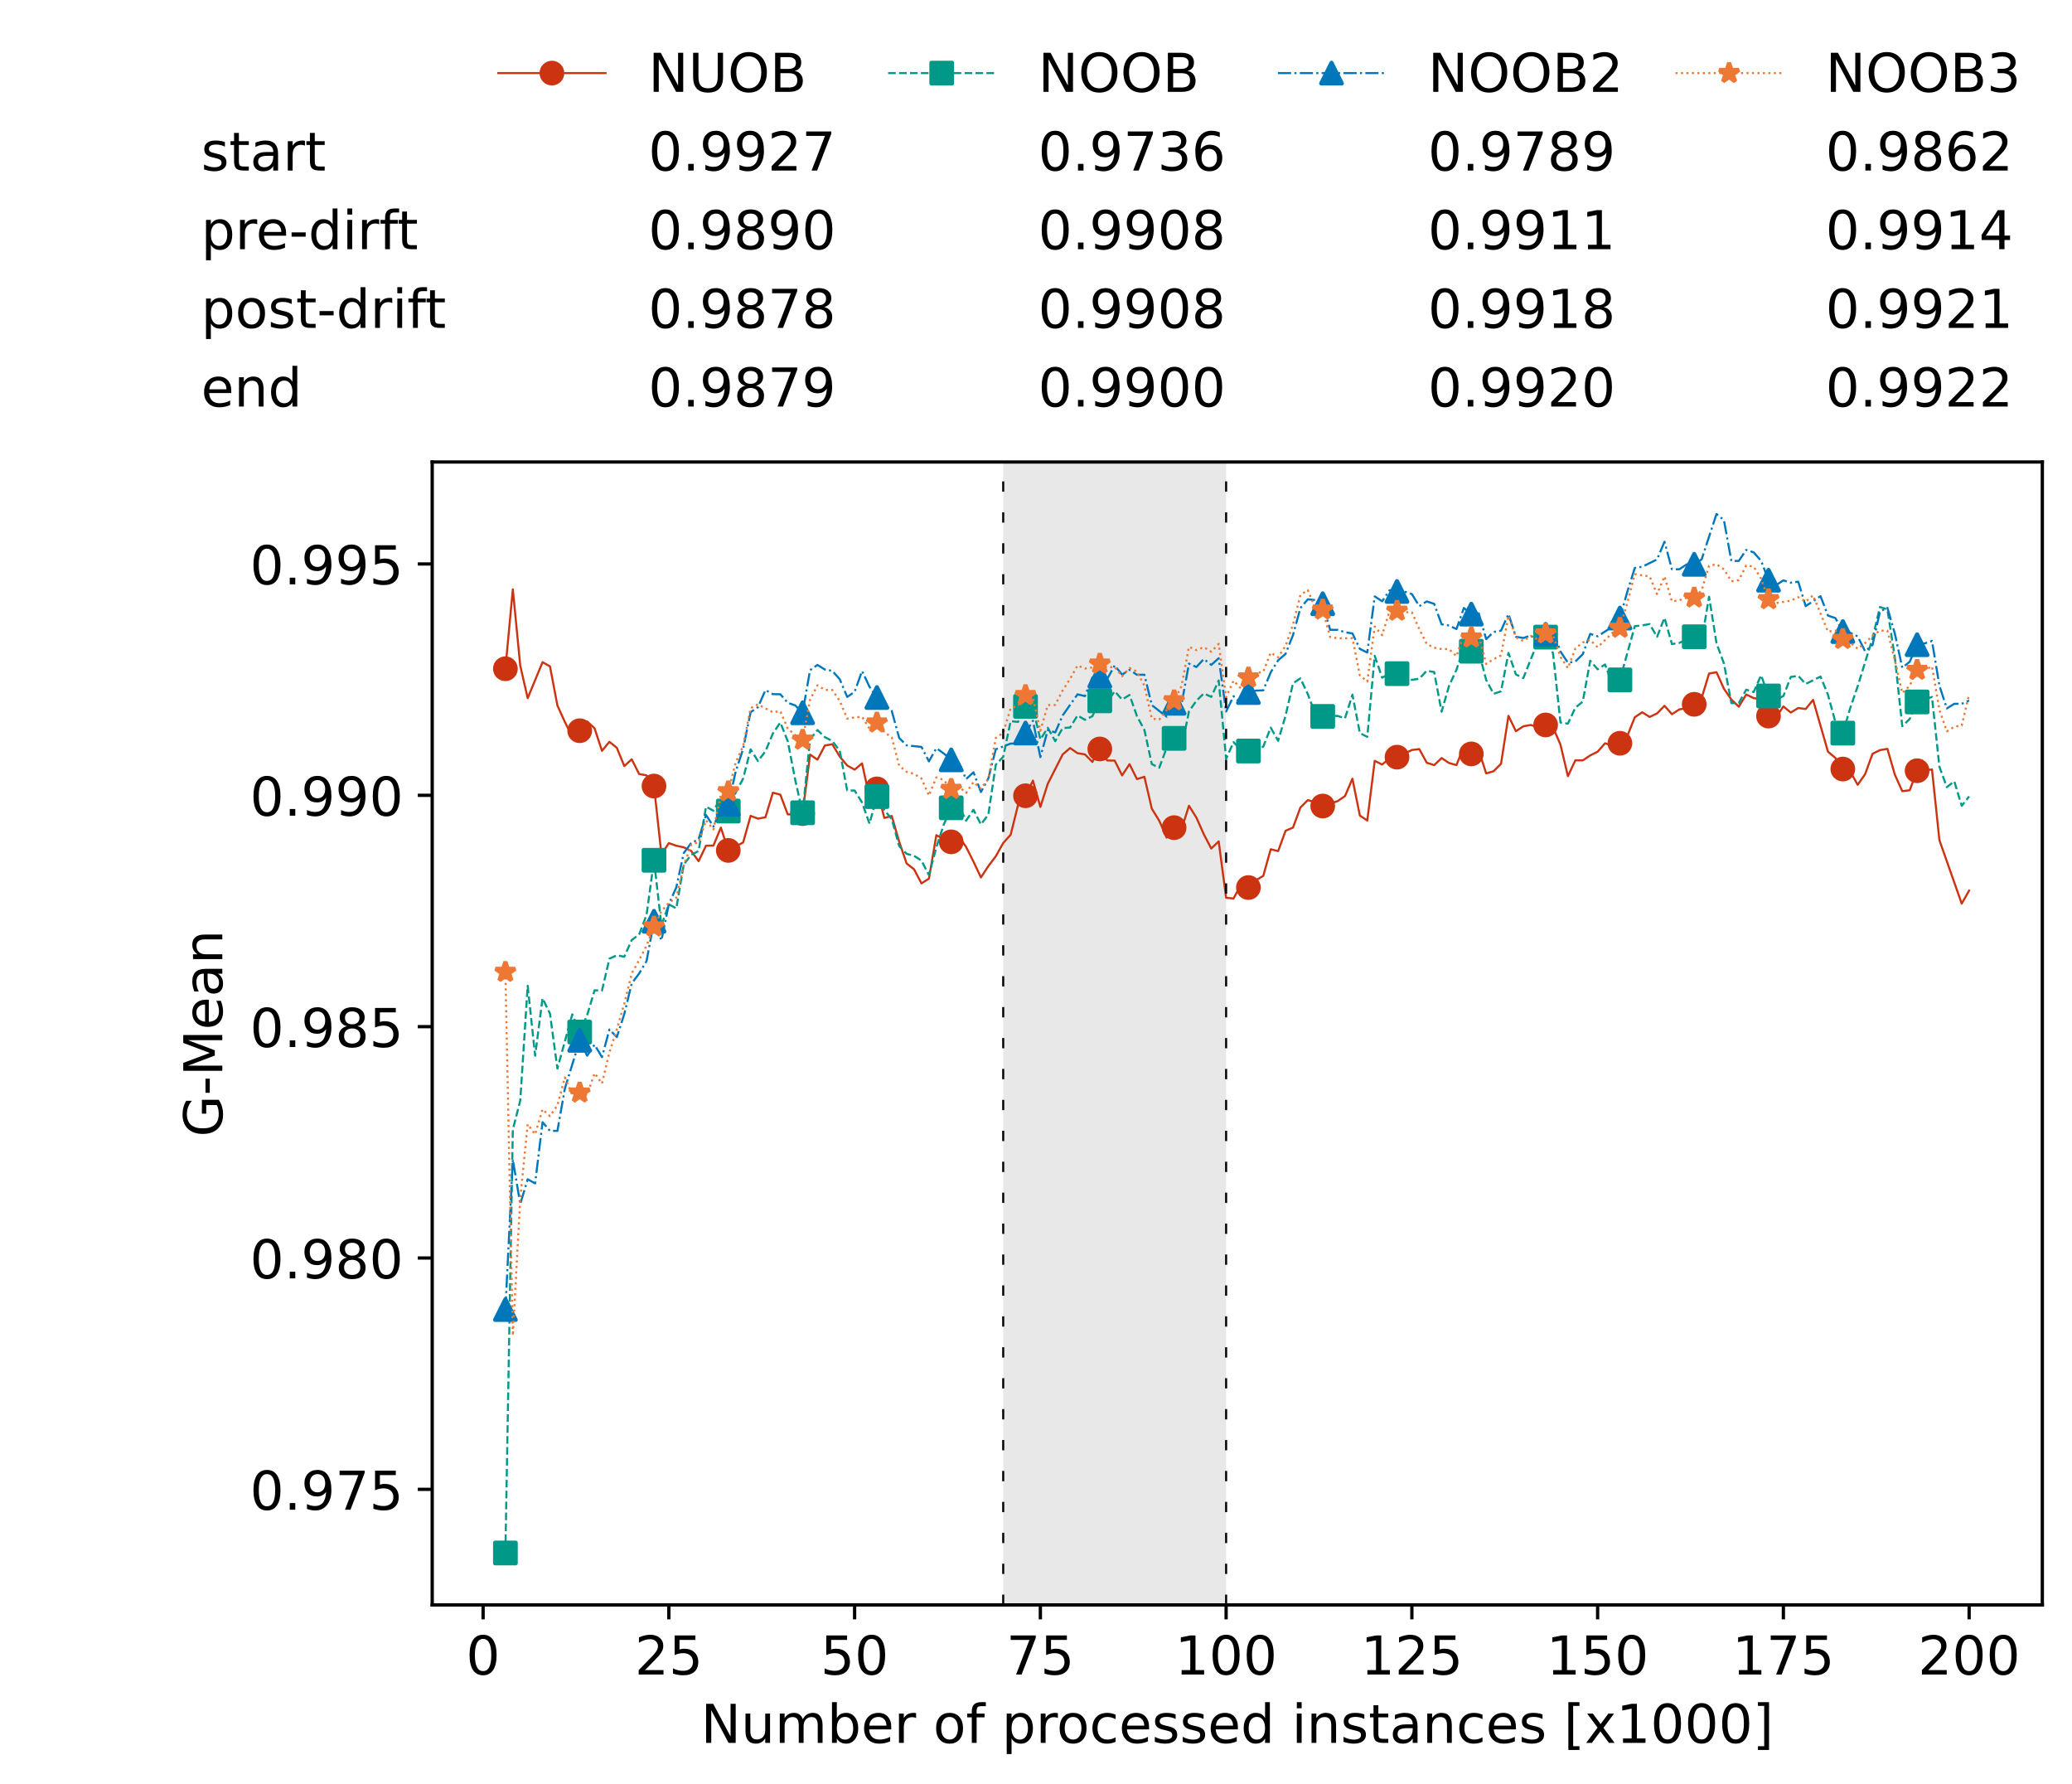 <?xml version="1.0" encoding="utf-8" standalone="no"?>
<!DOCTYPE svg PUBLIC "-//W3C//DTD SVG 1.1//EN"
  "http://www.w3.org/Graphics/SVG/1.1/DTD/svg11.dtd">
<!-- Created with matplotlib (https://matplotlib.org/) -->
<svg height="432.615pt" version="1.1" viewBox="0 0 502.65 432.615" width="502.65pt" xmlns="http://www.w3.org/2000/svg" xmlns:xlink="http://www.w3.org/1999/xlink">
 <defs>
  <style type="text/css">*{stroke-linecap:butt;stroke-linejoin:round;}</style>
 </defs>
 <g id="figure_1">
  <g id="patch_1">
   <path d="M 0 432.615 
L 502.65 432.615 
L 502.65 0 
L 0 0 
z
" style="fill:#ffffff;"/>
  </g>
  <g id="axes_1">
   <g id="patch_2">
    <path d="M 104.85 389.252 
L 495.45 389.252 
L 495.45 112.052 
L 104.85 112.052 
z
" style="fill:#ffffff;"/>
   </g>
   <g id="patch_3">
    <path clip-path="url(#pfffc588deb)" d="M 297.446 389.252 
L 297.446 112.052 
L 243.372 112.052 
L 243.372 389.252 
z
" style="fill:#d3d3d3;opacity:0.5;"/>
   </g>
   <g id="matplotlib.axis_1">
    <g id="xtick_1">
     <g id="line2d_1">
      <defs>
       <path d="M 0 0 
L 0 3.5 
" id="m8c240cdff9" style="stroke:#000000;stroke-width:0.8;"/>
      </defs>
      <g>
       <use style="stroke:#000000;stroke-width:0.8;" x="117.197" xlink:href="#m8c240cdff9" y="389.252"/>
      </g>
     </g>
     <g id="text_1">
      <!-- 0 -->
      <g transform="translate(113.061 406.13)scale(0.13 -0.13)">
       <defs>
        <path d="M 31.781 66.406 
Q 24.172 66.406 20.328 58.906 
Q 16.5 51.422 16.5 36.375 
Q 16.5 21.391 20.328 13.891 
Q 24.172 6.391 31.781 6.391 
Q 39.453 6.391 43.281 13.891 
Q 47.125 21.391 47.125 36.375 
Q 47.125 51.422 43.281 58.906 
Q 39.453 66.406 31.781 66.406 
z
M 31.781 74.219 
Q 44.047 74.219 50.516 64.516 
Q 56.984 54.828 56.984 36.375 
Q 56.984 17.969 50.516 8.266 
Q 44.047 -1.422 31.781 -1.422 
Q 19.531 -1.422 13.062 8.266 
Q 6.594 17.969 6.594 36.375 
Q 6.594 54.828 13.062 64.516 
Q 19.531 74.219 31.781 74.219 
z
" id="DejaVuSans-48"/>
       </defs>
       <use xlink:href="#DejaVuSans-48"/>
      </g>
     </g>
    </g>
    <g id="xtick_2">
     <g id="line2d_2">
      <g>
       <use style="stroke:#000000;stroke-width:0.8;" x="162.259" xlink:href="#m8c240cdff9" y="389.252"/>
      </g>
     </g>
     <g id="text_2">
      <!-- 25 -->
      <g transform="translate(153.988 406.13)scale(0.13 -0.13)">
       <defs>
        <path d="M 19.188 8.297 
L 53.609 8.297 
L 53.609 0 
L 7.328 0 
L 7.328 8.297 
Q 12.938 14.109 22.625 23.891 
Q 32.328 33.688 34.812 36.531 
Q 39.547 41.844 41.422 45.531 
Q 43.312 49.219 43.312 52.781 
Q 43.312 58.594 39.234 62.25 
Q 35.156 65.922 28.609 65.922 
Q 23.969 65.922 18.812 64.312 
Q 13.672 62.703 7.812 59.422 
L 7.812 69.391 
Q 13.766 71.781 18.938 73 
Q 24.125 74.219 28.422 74.219 
Q 39.75 74.219 46.484 68.547 
Q 53.219 62.891 53.219 53.422 
Q 53.219 48.922 51.531 44.891 
Q 49.859 40.875 45.406 35.406 
Q 44.188 33.984 37.641 27.219 
Q 31.109 20.453 19.188 8.297 
z
" id="DejaVuSans-50"/>
        <path d="M 10.797 72.906 
L 49.516 72.906 
L 49.516 64.594 
L 19.828 64.594 
L 19.828 46.734 
Q 21.969 47.469 24.109 47.828 
Q 26.266 48.188 28.422 48.188 
Q 40.625 48.188 47.75 41.5 
Q 54.891 34.812 54.891 23.391 
Q 54.891 11.625 47.562 5.094 
Q 40.234 -1.422 26.906 -1.422 
Q 22.312 -1.422 17.547 -0.641 
Q 12.797 0.141 7.719 1.703 
L 7.719 11.625 
Q 12.109 9.234 16.797 8.062 
Q 21.484 6.891 26.703 6.891 
Q 35.156 6.891 40.078 11.328 
Q 45.016 15.766 45.016 23.391 
Q 45.016 31 40.078 35.438 
Q 35.156 39.891 26.703 39.891 
Q 22.75 39.891 18.812 39.016 
Q 14.891 38.141 10.797 36.281 
z
" id="DejaVuSans-53"/>
       </defs>
       <use xlink:href="#DejaVuSans-50"/>
       <use x="63.623" xlink:href="#DejaVuSans-53"/>
      </g>
     </g>
    </g>
    <g id="xtick_3">
     <g id="line2d_3">
      <g>
       <use style="stroke:#000000;stroke-width:0.8;" x="207.322" xlink:href="#m8c240cdff9" y="389.252"/>
      </g>
     </g>
     <g id="text_3">
      <!-- 50 -->
      <g transform="translate(199.05 406.13)scale(0.13 -0.13)">
       <use xlink:href="#DejaVuSans-53"/>
       <use x="63.623" xlink:href="#DejaVuSans-48"/>
      </g>
     </g>
    </g>
    <g id="xtick_4">
     <g id="line2d_4">
      <g>
       <use style="stroke:#000000;stroke-width:0.8;" x="252.384" xlink:href="#m8c240cdff9" y="389.252"/>
      </g>
     </g>
     <g id="text_4">
      <!-- 75 -->
      <g transform="translate(244.113 406.13)scale(0.13 -0.13)">
       <defs>
        <path d="M 8.203 72.906 
L 55.078 72.906 
L 55.078 68.703 
L 28.609 0 
L 18.312 0 
L 43.219 64.594 
L 8.203 64.594 
z
" id="DejaVuSans-55"/>
       </defs>
       <use xlink:href="#DejaVuSans-55"/>
       <use x="63.623" xlink:href="#DejaVuSans-53"/>
      </g>
     </g>
    </g>
    <g id="xtick_5">
     <g id="line2d_5">
      <g>
       <use style="stroke:#000000;stroke-width:0.8;" x="297.446" xlink:href="#m8c240cdff9" y="389.252"/>
      </g>
     </g>
     <g id="text_5">
      <!-- 100 -->
      <g transform="translate(285.039 406.13)scale(0.13 -0.13)">
       <defs>
        <path d="M 12.406 8.297 
L 28.516 8.297 
L 28.516 63.922 
L 10.984 60.406 
L 10.984 69.391 
L 28.422 72.906 
L 38.281 72.906 
L 38.281 8.297 
L 54.391 8.297 
L 54.391 0 
L 12.406 0 
z
" id="DejaVuSans-49"/>
       </defs>
       <use xlink:href="#DejaVuSans-49"/>
       <use x="63.623" xlink:href="#DejaVuSans-48"/>
       <use x="127.246" xlink:href="#DejaVuSans-48"/>
      </g>
     </g>
    </g>
    <g id="xtick_6">
     <g id="line2d_6">
      <g>
       <use style="stroke:#000000;stroke-width:0.8;" x="342.509" xlink:href="#m8c240cdff9" y="389.252"/>
      </g>
     </g>
     <g id="text_6">
      <!-- 125 -->
      <g transform="translate(330.102 406.13)scale(0.13 -0.13)">
       <use xlink:href="#DejaVuSans-49"/>
       <use x="63.623" xlink:href="#DejaVuSans-50"/>
       <use x="127.246" xlink:href="#DejaVuSans-53"/>
      </g>
     </g>
    </g>
    <g id="xtick_7">
     <g id="line2d_7">
      <g>
       <use style="stroke:#000000;stroke-width:0.8;" x="387.571" xlink:href="#m8c240cdff9" y="389.252"/>
      </g>
     </g>
     <g id="text_7">
      <!-- 150 -->
      <g transform="translate(375.164 406.13)scale(0.13 -0.13)">
       <use xlink:href="#DejaVuSans-49"/>
       <use x="63.623" xlink:href="#DejaVuSans-53"/>
       <use x="127.246" xlink:href="#DejaVuSans-48"/>
      </g>
     </g>
    </g>
    <g id="xtick_8">
     <g id="line2d_8">
      <g>
       <use style="stroke:#000000;stroke-width:0.8;" x="432.633" xlink:href="#m8c240cdff9" y="389.252"/>
      </g>
     </g>
     <g id="text_8">
      <!-- 175 -->
      <g transform="translate(420.226 406.13)scale(0.13 -0.13)">
       <use xlink:href="#DejaVuSans-49"/>
       <use x="63.623" xlink:href="#DejaVuSans-55"/>
       <use x="127.246" xlink:href="#DejaVuSans-53"/>
      </g>
     </g>
    </g>
    <g id="xtick_9">
     <g id="line2d_9">
      <g>
       <use style="stroke:#000000;stroke-width:0.8;" x="477.695" xlink:href="#m8c240cdff9" y="389.252"/>
      </g>
     </g>
     <g id="text_9">
      <!-- 200 -->
      <g transform="translate(465.289 406.13)scale(0.13 -0.13)">
       <use xlink:href="#DejaVuSans-50"/>
       <use x="63.623" xlink:href="#DejaVuSans-48"/>
       <use x="127.246" xlink:href="#DejaVuSans-48"/>
      </g>
     </g>
    </g>
    <g id="text_10">
     <!-- Number of processed instances [x1000] -->
     <g transform="translate(170.025 422.711)scale(0.13 -0.13)">
      <defs>
       <path d="M 9.812 72.906 
L 23.094 72.906 
L 55.422 11.922 
L 55.422 72.906 
L 64.984 72.906 
L 64.984 0 
L 51.703 0 
L 19.391 60.984 
L 19.391 0 
L 9.812 0 
z
" id="DejaVuSans-78"/>
       <path d="M 8.5 21.578 
L 8.5 54.688 
L 17.484 54.688 
L 17.484 21.922 
Q 17.484 14.156 20.5 10.266 
Q 23.531 6.391 29.594 6.391 
Q 36.859 6.391 41.078 11.031 
Q 45.312 15.672 45.312 23.688 
L 45.312 54.688 
L 54.297 54.688 
L 54.297 0 
L 45.312 0 
L 45.312 8.406 
Q 42.047 3.422 37.719 1 
Q 33.406 -1.422 27.688 -1.422 
Q 18.266 -1.422 13.375 4.438 
Q 8.5 10.297 8.5 21.578 
z
M 31.109 56 
z
" id="DejaVuSans-117"/>
       <path d="M 52 44.188 
Q 55.375 50.25 60.062 53.125 
Q 64.75 56 71.094 56 
Q 79.641 56 84.281 50.016 
Q 88.922 44.047 88.922 33.016 
L 88.922 0 
L 79.891 0 
L 79.891 32.719 
Q 79.891 40.578 77.094 44.375 
Q 74.312 48.188 68.609 48.188 
Q 61.625 48.188 57.562 43.547 
Q 53.516 38.922 53.516 30.906 
L 53.516 0 
L 44.484 0 
L 44.484 32.719 
Q 44.484 40.625 41.703 44.406 
Q 38.922 48.188 33.109 48.188 
Q 26.219 48.188 22.156 43.531 
Q 18.109 38.875 18.109 30.906 
L 18.109 0 
L 9.078 0 
L 9.078 54.688 
L 18.109 54.688 
L 18.109 46.188 
Q 21.188 51.219 25.484 53.609 
Q 29.781 56 35.688 56 
Q 41.656 56 45.828 52.969 
Q 50 49.953 52 44.188 
z
" id="DejaVuSans-109"/>
       <path d="M 48.688 27.297 
Q 48.688 37.203 44.609 42.844 
Q 40.531 48.484 33.406 48.484 
Q 26.266 48.484 22.188 42.844 
Q 18.109 37.203 18.109 27.297 
Q 18.109 17.391 22.188 11.75 
Q 26.266 6.109 33.406 6.109 
Q 40.531 6.109 44.609 11.75 
Q 48.688 17.391 48.688 27.297 
z
M 18.109 46.391 
Q 20.953 51.266 25.266 53.625 
Q 29.594 56 35.594 56 
Q 45.562 56 51.781 48.094 
Q 58.016 40.188 58.016 27.297 
Q 58.016 14.406 51.781 6.484 
Q 45.562 -1.422 35.594 -1.422 
Q 29.594 -1.422 25.266 0.953 
Q 20.953 3.328 18.109 8.203 
L 18.109 0 
L 9.078 0 
L 9.078 75.984 
L 18.109 75.984 
z
" id="DejaVuSans-98"/>
       <path d="M 56.203 29.594 
L 56.203 25.203 
L 14.891 25.203 
Q 15.484 15.922 20.484 11.062 
Q 25.484 6.203 34.422 6.203 
Q 39.594 6.203 44.453 7.469 
Q 49.312 8.734 54.109 11.281 
L 54.109 2.781 
Q 49.266 0.734 44.188 -0.344 
Q 39.109 -1.422 33.891 -1.422 
Q 20.797 -1.422 13.156 6.188 
Q 5.516 13.812 5.516 26.812 
Q 5.516 40.234 12.766 48.109 
Q 20.016 56 32.328 56 
Q 43.359 56 49.781 48.891 
Q 56.203 41.797 56.203 29.594 
z
M 47.219 32.234 
Q 47.125 39.594 43.094 43.984 
Q 39.062 48.391 32.422 48.391 
Q 24.906 48.391 20.391 44.141 
Q 15.875 39.891 15.188 32.172 
z
" id="DejaVuSans-101"/>
       <path d="M 41.109 46.297 
Q 39.594 47.172 37.812 47.578 
Q 36.031 48 33.891 48 
Q 26.266 48 22.188 43.047 
Q 18.109 38.094 18.109 28.812 
L 18.109 0 
L 9.078 0 
L 9.078 54.688 
L 18.109 54.688 
L 18.109 46.188 
Q 20.953 51.172 25.484 53.578 
Q 30.031 56 36.531 56 
Q 37.453 56 38.578 55.875 
Q 39.703 55.766 41.062 55.516 
z
" id="DejaVuSans-114"/>
       <path id="DejaVuSans-32"/>
       <path d="M 30.609 48.391 
Q 23.391 48.391 19.188 42.75 
Q 14.984 37.109 14.984 27.297 
Q 14.984 17.484 19.156 11.844 
Q 23.344 6.203 30.609 6.203 
Q 37.797 6.203 41.984 11.859 
Q 46.188 17.531 46.188 27.297 
Q 46.188 37.016 41.984 42.703 
Q 37.797 48.391 30.609 48.391 
z
M 30.609 56 
Q 42.328 56 49.016 48.375 
Q 55.719 40.766 55.719 27.297 
Q 55.719 13.875 49.016 6.219 
Q 42.328 -1.422 30.609 -1.422 
Q 18.844 -1.422 12.172 6.219 
Q 5.516 13.875 5.516 27.297 
Q 5.516 40.766 12.172 48.375 
Q 18.844 56 30.609 56 
z
" id="DejaVuSans-111"/>
       <path d="M 37.109 75.984 
L 37.109 68.5 
L 28.516 68.5 
Q 23.688 68.5 21.797 66.547 
Q 19.922 64.594 19.922 59.516 
L 19.922 54.688 
L 34.719 54.688 
L 34.719 47.703 
L 19.922 47.703 
L 19.922 0 
L 10.891 0 
L 10.891 47.703 
L 2.297 47.703 
L 2.297 54.688 
L 10.891 54.688 
L 10.891 58.5 
Q 10.891 67.625 15.141 71.797 
Q 19.391 75.984 28.609 75.984 
z
" id="DejaVuSans-102"/>
       <path d="M 18.109 8.203 
L 18.109 -20.797 
L 9.078 -20.797 
L 9.078 54.688 
L 18.109 54.688 
L 18.109 46.391 
Q 20.953 51.266 25.266 53.625 
Q 29.594 56 35.594 56 
Q 45.562 56 51.781 48.094 
Q 58.016 40.188 58.016 27.297 
Q 58.016 14.406 51.781 6.484 
Q 45.562 -1.422 35.594 -1.422 
Q 29.594 -1.422 25.266 0.953 
Q 20.953 3.328 18.109 8.203 
z
M 48.688 27.297 
Q 48.688 37.203 44.609 42.844 
Q 40.531 48.484 33.406 48.484 
Q 26.266 48.484 22.188 42.844 
Q 18.109 37.203 18.109 27.297 
Q 18.109 17.391 22.188 11.75 
Q 26.266 6.109 33.406 6.109 
Q 40.531 6.109 44.609 11.75 
Q 48.688 17.391 48.688 27.297 
z
" id="DejaVuSans-112"/>
       <path d="M 48.781 52.594 
L 48.781 44.188 
Q 44.969 46.297 41.141 47.344 
Q 37.312 48.391 33.406 48.391 
Q 24.656 48.391 19.812 42.844 
Q 14.984 37.312 14.984 27.297 
Q 14.984 17.281 19.812 11.734 
Q 24.656 6.203 33.406 6.203 
Q 37.312 6.203 41.141 7.25 
Q 44.969 8.297 48.781 10.406 
L 48.781 2.094 
Q 45.016 0.344 40.984 -0.531 
Q 36.969 -1.422 32.422 -1.422 
Q 20.062 -1.422 12.781 6.344 
Q 5.516 14.109 5.516 27.297 
Q 5.516 40.672 12.859 48.328 
Q 20.219 56 33.016 56 
Q 37.156 56 41.109 55.141 
Q 45.062 54.297 48.781 52.594 
z
" id="DejaVuSans-99"/>
       <path d="M 44.281 53.078 
L 44.281 44.578 
Q 40.484 46.531 36.375 47.5 
Q 32.281 48.484 27.875 48.484 
Q 21.188 48.484 17.844 46.438 
Q 14.5 44.391 14.5 40.281 
Q 14.5 37.156 16.891 35.375 
Q 19.281 33.594 26.516 31.984 
L 29.594 31.297 
Q 39.156 29.25 43.188 25.516 
Q 47.219 21.781 47.219 15.094 
Q 47.219 7.469 41.188 3.016 
Q 35.156 -1.422 24.609 -1.422 
Q 20.219 -1.422 15.453 -0.562 
Q 10.688 0.297 5.422 2 
L 5.422 11.281 
Q 10.406 8.688 15.234 7.391 
Q 20.062 6.109 24.812 6.109 
Q 31.156 6.109 34.562 8.281 
Q 37.984 10.453 37.984 14.406 
Q 37.984 18.062 35.516 20.016 
Q 33.062 21.969 24.703 23.781 
L 21.578 24.516 
Q 13.234 26.266 9.516 29.906 
Q 5.812 33.547 5.812 39.891 
Q 5.812 47.609 11.281 51.797 
Q 16.75 56 26.812 56 
Q 31.781 56 36.172 55.266 
Q 40.578 54.547 44.281 53.078 
z
" id="DejaVuSans-115"/>
       <path d="M 45.406 46.391 
L 45.406 75.984 
L 54.391 75.984 
L 54.391 0 
L 45.406 0 
L 45.406 8.203 
Q 42.578 3.328 38.25 0.953 
Q 33.938 -1.422 27.875 -1.422 
Q 17.969 -1.422 11.734 6.484 
Q 5.516 14.406 5.516 27.297 
Q 5.516 40.188 11.734 48.094 
Q 17.969 56 27.875 56 
Q 33.938 56 38.25 53.625 
Q 42.578 51.266 45.406 46.391 
z
M 14.797 27.297 
Q 14.797 17.391 18.875 11.75 
Q 22.953 6.109 30.078 6.109 
Q 37.203 6.109 41.297 11.75 
Q 45.406 17.391 45.406 27.297 
Q 45.406 37.203 41.297 42.844 
Q 37.203 48.484 30.078 48.484 
Q 22.953 48.484 18.875 42.844 
Q 14.797 37.203 14.797 27.297 
z
" id="DejaVuSans-100"/>
       <path d="M 9.422 54.688 
L 18.406 54.688 
L 18.406 0 
L 9.422 0 
z
M 9.422 75.984 
L 18.406 75.984 
L 18.406 64.594 
L 9.422 64.594 
z
" id="DejaVuSans-105"/>
       <path d="M 54.891 33.016 
L 54.891 0 
L 45.906 0 
L 45.906 32.719 
Q 45.906 40.484 42.875 44.328 
Q 39.844 48.188 33.797 48.188 
Q 26.516 48.188 22.312 43.547 
Q 18.109 38.922 18.109 30.906 
L 18.109 0 
L 9.078 0 
L 9.078 54.688 
L 18.109 54.688 
L 18.109 46.188 
Q 21.344 51.125 25.703 53.562 
Q 30.078 56 35.797 56 
Q 45.219 56 50.047 50.172 
Q 54.891 44.344 54.891 33.016 
z
" id="DejaVuSans-110"/>
       <path d="M 18.312 70.219 
L 18.312 54.688 
L 36.812 54.688 
L 36.812 47.703 
L 18.312 47.703 
L 18.312 18.016 
Q 18.312 11.328 20.141 9.422 
Q 21.969 7.516 27.594 7.516 
L 36.812 7.516 
L 36.812 0 
L 27.594 0 
Q 17.188 0 13.234 3.875 
Q 9.281 7.766 9.281 18.016 
L 9.281 47.703 
L 2.688 47.703 
L 2.688 54.688 
L 9.281 54.688 
L 9.281 70.219 
z
" id="DejaVuSans-116"/>
       <path d="M 34.281 27.484 
Q 23.391 27.484 19.188 25 
Q 14.984 22.516 14.984 16.5 
Q 14.984 11.719 18.141 8.906 
Q 21.297 6.109 26.703 6.109 
Q 34.188 6.109 38.703 11.406 
Q 43.219 16.703 43.219 25.484 
L 43.219 27.484 
z
M 52.203 31.203 
L 52.203 0 
L 43.219 0 
L 43.219 8.297 
Q 40.141 3.328 35.547 0.953 
Q 30.953 -1.422 24.312 -1.422 
Q 15.922 -1.422 10.953 3.297 
Q 6 8.016 6 15.922 
Q 6 25.141 12.172 29.828 
Q 18.359 34.516 30.609 34.516 
L 43.219 34.516 
L 43.219 35.406 
Q 43.219 41.609 39.141 45 
Q 35.062 48.391 27.688 48.391 
Q 23 48.391 18.547 47.266 
Q 14.109 46.141 10.016 43.891 
L 10.016 52.203 
Q 14.938 54.109 19.578 55.047 
Q 24.219 56 28.609 56 
Q 40.484 56 46.344 49.844 
Q 52.203 43.703 52.203 31.203 
z
" id="DejaVuSans-97"/>
       <path d="M 8.594 75.984 
L 29.297 75.984 
L 29.297 69 
L 17.578 69 
L 17.578 -6.203 
L 29.297 -6.203 
L 29.297 -13.188 
L 8.594 -13.188 
z
" id="DejaVuSans-91"/>
       <path d="M 54.891 54.688 
L 35.109 28.078 
L 55.906 0 
L 45.312 0 
L 29.391 21.484 
L 13.484 0 
L 2.875 0 
L 24.125 28.609 
L 4.688 54.688 
L 15.281 54.688 
L 29.781 35.203 
L 44.281 54.688 
z
" id="DejaVuSans-120"/>
       <path d="M 30.422 75.984 
L 30.422 -13.188 
L 9.719 -13.188 
L 9.719 -6.203 
L 21.391 -6.203 
L 21.391 69 
L 9.719 69 
L 9.719 75.984 
z
" id="DejaVuSans-93"/>
      </defs>
      <use xlink:href="#DejaVuSans-78"/>
      <use x="74.805" xlink:href="#DejaVuSans-117"/>
      <use x="138.184" xlink:href="#DejaVuSans-109"/>
      <use x="235.596" xlink:href="#DejaVuSans-98"/>
      <use x="299.072" xlink:href="#DejaVuSans-101"/>
      <use x="360.596" xlink:href="#DejaVuSans-114"/>
      <use x="401.709" xlink:href="#DejaVuSans-32"/>
      <use x="433.496" xlink:href="#DejaVuSans-111"/>
      <use x="494.678" xlink:href="#DejaVuSans-102"/>
      <use x="529.883" xlink:href="#DejaVuSans-32"/>
      <use x="561.67" xlink:href="#DejaVuSans-112"/>
      <use x="625.146" xlink:href="#DejaVuSans-114"/>
      <use x="664.01" xlink:href="#DejaVuSans-111"/>
      <use x="725.191" xlink:href="#DejaVuSans-99"/>
      <use x="780.172" xlink:href="#DejaVuSans-101"/>
      <use x="841.695" xlink:href="#DejaVuSans-115"/>
      <use x="893.795" xlink:href="#DejaVuSans-115"/>
      <use x="945.895" xlink:href="#DejaVuSans-101"/>
      <use x="1007.418" xlink:href="#DejaVuSans-100"/>
      <use x="1070.895" xlink:href="#DejaVuSans-32"/>
      <use x="1102.682" xlink:href="#DejaVuSans-105"/>
      <use x="1130.465" xlink:href="#DejaVuSans-110"/>
      <use x="1193.844" xlink:href="#DejaVuSans-115"/>
      <use x="1245.943" xlink:href="#DejaVuSans-116"/>
      <use x="1285.152" xlink:href="#DejaVuSans-97"/>
      <use x="1346.432" xlink:href="#DejaVuSans-110"/>
      <use x="1409.811" xlink:href="#DejaVuSans-99"/>
      <use x="1464.791" xlink:href="#DejaVuSans-101"/>
      <use x="1526.314" xlink:href="#DejaVuSans-115"/>
      <use x="1578.414" xlink:href="#DejaVuSans-32"/>
      <use x="1610.201" xlink:href="#DejaVuSans-91"/>
      <use x="1649.215" xlink:href="#DejaVuSans-120"/>
      <use x="1708.395" xlink:href="#DejaVuSans-49"/>
      <use x="1772.018" xlink:href="#DejaVuSans-48"/>
      <use x="1835.641" xlink:href="#DejaVuSans-48"/>
      <use x="1899.264" xlink:href="#DejaVuSans-48"/>
      <use x="1962.887" xlink:href="#DejaVuSans-93"/>
     </g>
    </g>
   </g>
   <g id="matplotlib.axis_2">
    <g id="ytick_1">
     <g id="line2d_10">
      <defs>
       <path d="M 0 0 
L -3.5 0 
" id="m867d984f83" style="stroke:#000000;stroke-width:0.8;"/>
      </defs>
      <g>
       <use style="stroke:#000000;stroke-width:0.8;" x="104.85" xlink:href="#m867d984f83" y="361.22"/>
      </g>
     </g>
     <g id="text_11">
      <!-- 0.975 -->
      <g transform="translate(60.633 366.159)scale(0.13 -0.13)">
       <defs>
        <path d="M 10.688 12.406 
L 21 12.406 
L 21 0 
L 10.688 0 
z
" id="DejaVuSans-46"/>
        <path d="M 10.984 1.516 
L 10.984 10.5 
Q 14.703 8.734 18.5 7.812 
Q 22.312 6.891 25.984 6.891 
Q 35.75 6.891 40.891 13.453 
Q 46.047 20.016 46.781 33.406 
Q 43.953 29.203 39.594 26.953 
Q 35.25 24.703 29.984 24.703 
Q 19.047 24.703 12.672 31.312 
Q 6.297 37.938 6.297 49.422 
Q 6.297 60.641 12.938 67.422 
Q 19.578 74.219 30.609 74.219 
Q 43.266 74.219 49.922 64.516 
Q 56.594 54.828 56.594 36.375 
Q 56.594 19.141 48.406 8.859 
Q 40.234 -1.422 26.422 -1.422 
Q 22.703 -1.422 18.891 -0.688 
Q 15.094 0.047 10.984 1.516 
z
M 30.609 32.422 
Q 37.25 32.422 41.125 36.953 
Q 45.016 41.5 45.016 49.422 
Q 45.016 57.281 41.125 61.844 
Q 37.25 66.406 30.609 66.406 
Q 23.969 66.406 20.094 61.844 
Q 16.219 57.281 16.219 49.422 
Q 16.219 41.5 20.094 36.953 
Q 23.969 32.422 30.609 32.422 
z
" id="DejaVuSans-57"/>
       </defs>
       <use xlink:href="#DejaVuSans-48"/>
       <use x="63.623" xlink:href="#DejaVuSans-46"/>
       <use x="95.41" xlink:href="#DejaVuSans-57"/>
       <use x="159.033" xlink:href="#DejaVuSans-55"/>
       <use x="222.656" xlink:href="#DejaVuSans-53"/>
      </g>
     </g>
    </g>
    <g id="ytick_2">
     <g id="line2d_11">
      <g>
       <use style="stroke:#000000;stroke-width:0.8;" x="104.85" xlink:href="#m867d984f83" y="305.11"/>
      </g>
     </g>
     <g id="text_12">
      <!-- 0.980 -->
      <g transform="translate(60.633 310.049)scale(0.13 -0.13)">
       <defs>
        <path d="M 31.781 34.625 
Q 24.75 34.625 20.719 30.859 
Q 16.703 27.094 16.703 20.516 
Q 16.703 13.922 20.719 10.156 
Q 24.75 6.391 31.781 6.391 
Q 38.812 6.391 42.859 10.172 
Q 46.922 13.969 46.922 20.516 
Q 46.922 27.094 42.891 30.859 
Q 38.875 34.625 31.781 34.625 
z
M 21.922 38.812 
Q 15.578 40.375 12.031 44.719 
Q 8.5 49.078 8.5 55.328 
Q 8.5 64.062 14.719 69.141 
Q 20.953 74.219 31.781 74.219 
Q 42.672 74.219 48.875 69.141 
Q 55.078 64.062 55.078 55.328 
Q 55.078 49.078 51.531 44.719 
Q 48 40.375 41.703 38.812 
Q 48.828 37.156 52.797 32.312 
Q 56.781 27.484 56.781 20.516 
Q 56.781 9.906 50.312 4.234 
Q 43.844 -1.422 31.781 -1.422 
Q 19.734 -1.422 13.25 4.234 
Q 6.781 9.906 6.781 20.516 
Q 6.781 27.484 10.781 32.312 
Q 14.797 37.156 21.922 38.812 
z
M 18.312 54.391 
Q 18.312 48.734 21.844 45.562 
Q 25.391 42.391 31.781 42.391 
Q 38.141 42.391 41.719 45.562 
Q 45.312 48.734 45.312 54.391 
Q 45.312 60.062 41.719 63.234 
Q 38.141 66.406 31.781 66.406 
Q 25.391 66.406 21.844 63.234 
Q 18.312 60.062 18.312 54.391 
z
" id="DejaVuSans-56"/>
       </defs>
       <use xlink:href="#DejaVuSans-48"/>
       <use x="63.623" xlink:href="#DejaVuSans-46"/>
       <use x="95.41" xlink:href="#DejaVuSans-57"/>
       <use x="159.033" xlink:href="#DejaVuSans-56"/>
       <use x="222.656" xlink:href="#DejaVuSans-48"/>
      </g>
     </g>
    </g>
    <g id="ytick_3">
     <g id="line2d_12">
      <g>
       <use style="stroke:#000000;stroke-width:0.8;" x="104.85" xlink:href="#m867d984f83" y="248.999"/>
      </g>
     </g>
     <g id="text_13">
      <!-- 0.985 -->
      <g transform="translate(60.633 253.938)scale(0.13 -0.13)">
       <use xlink:href="#DejaVuSans-48"/>
       <use x="63.623" xlink:href="#DejaVuSans-46"/>
       <use x="95.41" xlink:href="#DejaVuSans-57"/>
       <use x="159.033" xlink:href="#DejaVuSans-56"/>
       <use x="222.656" xlink:href="#DejaVuSans-53"/>
      </g>
     </g>
    </g>
    <g id="ytick_4">
     <g id="line2d_13">
      <g>
       <use style="stroke:#000000;stroke-width:0.8;" x="104.85" xlink:href="#m867d984f83" y="192.889"/>
      </g>
     </g>
     <g id="text_14">
      <!-- 0.990 -->
      <g transform="translate(60.633 197.828)scale(0.13 -0.13)">
       <use xlink:href="#DejaVuSans-48"/>
       <use x="63.623" xlink:href="#DejaVuSans-46"/>
       <use x="95.41" xlink:href="#DejaVuSans-57"/>
       <use x="159.033" xlink:href="#DejaVuSans-57"/>
       <use x="222.656" xlink:href="#DejaVuSans-48"/>
      </g>
     </g>
    </g>
    <g id="ytick_5">
     <g id="line2d_14">
      <g>
       <use style="stroke:#000000;stroke-width:0.8;" x="104.85" xlink:href="#m867d984f83" y="136.779"/>
      </g>
     </g>
     <g id="text_15">
      <!-- 0.995 -->
      <g transform="translate(60.633 141.718)scale(0.13 -0.13)">
       <use xlink:href="#DejaVuSans-48"/>
       <use x="63.623" xlink:href="#DejaVuSans-46"/>
       <use x="95.41" xlink:href="#DejaVuSans-57"/>
       <use x="159.033" xlink:href="#DejaVuSans-57"/>
       <use x="222.656" xlink:href="#DejaVuSans-53"/>
      </g>
     </g>
    </g>
    <g id="text_16">
     <!-- G-Mean -->
     <g transform="translate(53.93 275.744)rotate(-90)scale(0.13 -0.13)">
      <defs>
       <path d="M 59.516 10.406 
L 59.516 29.984 
L 43.406 29.984 
L 43.406 38.094 
L 69.281 38.094 
L 69.281 6.781 
Q 63.578 2.734 56.688 0.656 
Q 49.812 -1.422 42 -1.422 
Q 24.906 -1.422 15.25 8.562 
Q 5.609 18.562 5.609 36.375 
Q 5.609 54.25 15.25 64.234 
Q 24.906 74.219 42 74.219 
Q 49.125 74.219 55.547 72.453 
Q 61.969 70.703 67.391 67.281 
L 67.391 56.781 
Q 61.922 61.422 55.766 63.766 
Q 49.609 66.109 42.828 66.109 
Q 29.438 66.109 22.719 58.641 
Q 16.016 51.172 16.016 36.375 
Q 16.016 21.625 22.719 14.156 
Q 29.438 6.688 42.828 6.688 
Q 48.047 6.688 52.141 7.594 
Q 56.25 8.5 59.516 10.406 
z
" id="DejaVuSans-71"/>
       <path d="M 4.891 31.391 
L 31.203 31.391 
L 31.203 23.391 
L 4.891 23.391 
z
" id="DejaVuSans-45"/>
       <path d="M 9.812 72.906 
L 24.516 72.906 
L 43.109 23.297 
L 61.812 72.906 
L 76.516 72.906 
L 76.516 0 
L 66.891 0 
L 66.891 64.016 
L 48.094 14.016 
L 38.188 14.016 
L 19.391 64.016 
L 19.391 0 
L 9.812 0 
z
" id="DejaVuSans-77"/>
      </defs>
      <use xlink:href="#DejaVuSans-71"/>
      <use x="77.49" xlink:href="#DejaVuSans-45"/>
      <use x="113.574" xlink:href="#DejaVuSans-77"/>
      <use x="199.854" xlink:href="#DejaVuSans-101"/>
      <use x="261.377" xlink:href="#DejaVuSans-97"/>
      <use x="322.656" xlink:href="#DejaVuSans-110"/>
     </g>
    </g>
   </g>
   <g id="line2d_15"/>
   <g id="line2d_16"/>
   <g id="line2d_17"/>
   <g id="line2d_18"/>
   <g id="line2d_19"/>
   <g id="line2d_20">
    <path clip-path="url(#pfffc588deb)" d="M 122.605 162.194 
L 124.407 142.935 
L 126.21 161.473 
L 128.012 169.327 
L 131.617 160.592 
L 133.419 161.609 
L 135.222 171.097 
L 137.024 175.085 
L 138.827 178.69 
L 140.629 177.224 
L 142.432 174.968 
L 144.234 176.638 
L 146.037 182.095 
L 147.839 179.919 
L 149.642 181.366 
L 151.444 185.799 
L 153.247 184.152 
L 155.049 187.721 
L 156.852 188.058 
L 158.654 190.651 
L 160.457 207.218 
L 162.259 204.481 
L 164.062 205.122 
L 165.864 205.504 
L 167.667 206.375 
L 169.469 208.871 
L 171.272 205.11 
L 173.074 205.078 
L 174.877 200.715 
L 176.679 206.253 
L 180.284 204.324 
L 182.087 197.875 
L 183.889 198.554 
L 185.692 198.218 
L 187.494 192.254 
L 189.297 192.73 
L 191.099 197.518 
L 192.902 197.511 
L 194.704 197.325 
L 196.507 183.004 
L 198.309 184.238 
L 200.112 180.805 
L 201.914 180.506 
L 203.717 183.49 
L 205.519 185.657 
L 207.322 186.66 
L 209.124 185.151 
L 210.927 193.383 
L 212.729 191.333 
L 214.532 198.381 
L 216.334 197.904 
L 218.137 204.158 
L 219.939 209.419 
L 221.742 210.829 
L 223.544 214.25 
L 225.347 213.111 
L 227.149 202.56 
L 228.952 203.535 
L 230.754 204.179 
L 232.557 202.864 
L 234.359 205.404 
L 236.162 208.976 
L 237.964 212.804 
L 239.767 210.063 
L 241.569 207.679 
L 243.372 204.455 
L 245.174 202.461 
L 246.976 195.195 
L 248.779 193 
L 250.581 189.317 
L 252.384 195.715 
L 254.186 190.073 
L 257.791 182.976 
L 259.594 181.434 
L 261.396 182.674 
L 263.199 182.972 
L 265.001 184.794 
L 266.804 181.65 
L 268.606 184.445 
L 270.409 184.465 
L 272.211 188.052 
L 274.014 185.337 
L 275.816 188.952 
L 277.619 188.399 
L 279.421 196.136 
L 281.224 199.06 
L 283.026 203.152 
L 284.829 200.734 
L 286.631 201.09 
L 288.434 195.428 
L 290.236 198.304 
L 292.039 202.344 
L 293.841 205.802 
L 295.644 204.063 
L 297.446 217.743 
L 299.249 217.92 
L 301.051 214.513 
L 302.854 215.261 
L 304.656 213.5 
L 306.459 212.43 
L 308.261 205.974 
L 310.064 206.428 
L 311.866 201.494 
L 313.669 200.716 
L 315.471 195.85 
L 317.274 194.05 
L 319.076 194.584 
L 320.879 195.487 
L 324.484 194.309 
L 326.286 193.08 
L 328.089 188.861 
L 329.891 197.804 
L 331.694 198.999 
L 333.496 184.526 
L 335.299 185.427 
L 337.101 183.921 
L 338.904 183.634 
L 342.509 181.905 
L 344.311 181.676 
L 346.114 184.988 
L 347.916 185.572 
L 349.719 183.852 
L 351.521 185.053 
L 353.324 185.566 
L 355.126 181.046 
L 356.928 182.848 
L 358.731 181.94 
L 360.533 187.578 
L 362.336 187.051 
L 364.138 185.236 
L 365.941 173.613 
L 367.743 177.342 
L 369.546 176.156 
L 371.348 175.832 
L 373.151 176.411 
L 374.953 175.825 
L 376.756 176.439 
L 378.558 180.602 
L 380.361 188.254 
L 382.163 184.401 
L 383.966 184.425 
L 385.768 183.216 
L 387.571 182.317 
L 389.373 180.275 
L 391.176 180.872 
L 392.978 180.267 
L 394.781 178.487 
L 396.583 173.968 
L 398.386 172.751 
L 400.188 173.881 
L 401.991 173.028 
L 403.793 171.174 
L 405.596 173.221 
L 407.398 172.061 
L 409.201 171.719 
L 411.003 170.818 
L 412.806 169.285 
L 414.608 163.357 
L 416.411 163.038 
L 418.213 167.041 
L 420.016 169.654 
L 421.818 171.396 
L 423.621 168.446 
L 425.423 169.309 
L 427.226 169.575 
L 429.028 173.676 
L 430.831 174.013 
L 432.633 171.34 
L 434.436 172.815 
L 436.238 171.713 
L 438.041 171.96 
L 439.843 169.742 
L 443.448 182.303 
L 445.251 183.83 
L 447.053 186.521 
L 448.856 187.12 
L 450.658 190.342 
L 452.461 187.76 
L 454.263 182.816 
L 456.066 181.929 
L 457.868 181.622 
L 459.671 187.874 
L 461.473 191.89 
L 463.276 191.661 
L 465.078 186.932 
L 466.881 186.922 
L 468.683 186.603 
L 470.485 203.766 
L 475.893 219.157 
L 477.695 215.995 
L 477.695 215.995 
" style="fill:none;stroke:#cc3311;stroke-linecap:square;stroke-width:0.5;"/>
    <defs>
     <path d="M 0 2.5 
C 0.663 2.5 1.299 2.237 1.768 1.768 
C 2.237 1.299 2.5 0.663 2.5 0 
C 2.5 -0.663 2.237 -1.299 1.768 -1.768 
C 1.299 -2.237 0.663 -2.5 0 -2.5 
C -0.663 -2.5 -1.299 -2.237 -1.768 -1.768 
C -2.237 -1.299 -2.5 -0.663 -2.5 0 
C -2.5 0.663 -2.237 1.299 -1.768 1.768 
C -1.299 2.237 -0.663 2.5 0 2.5 
z
" id="mf9e1d4b8ca" style="stroke:#cc3311;"/>
    </defs>
    <g clip-path="url(#pfffc588deb)">
     <use style="fill:#cc3311;stroke:#cc3311;" x="122.605" xlink:href="#mf9e1d4b8ca" y="162.194"/>
     <use style="fill:#cc3311;stroke:#cc3311;" x="140.629" xlink:href="#mf9e1d4b8ca" y="177.224"/>
     <use style="fill:#cc3311;stroke:#cc3311;" x="158.654" xlink:href="#mf9e1d4b8ca" y="190.651"/>
     <use style="fill:#cc3311;stroke:#cc3311;" x="176.679" xlink:href="#mf9e1d4b8ca" y="206.253"/>
     <use style="fill:#cc3311;stroke:#cc3311;" x="194.704" xlink:href="#mf9e1d4b8ca" y="197.325"/>
     <use style="fill:#cc3311;stroke:#cc3311;" x="212.729" xlink:href="#mf9e1d4b8ca" y="191.333"/>
     <use style="fill:#cc3311;stroke:#cc3311;" x="230.754" xlink:href="#mf9e1d4b8ca" y="204.179"/>
     <use style="fill:#cc3311;stroke:#cc3311;" x="248.779" xlink:href="#mf9e1d4b8ca" y="193"/>
     <use style="fill:#cc3311;stroke:#cc3311;" x="266.804" xlink:href="#mf9e1d4b8ca" y="181.65"/>
     <use style="fill:#cc3311;stroke:#cc3311;" x="284.829" xlink:href="#mf9e1d4b8ca" y="200.734"/>
     <use style="fill:#cc3311;stroke:#cc3311;" x="302.854" xlink:href="#mf9e1d4b8ca" y="215.261"/>
     <use style="fill:#cc3311;stroke:#cc3311;" x="320.879" xlink:href="#mf9e1d4b8ca" y="195.487"/>
     <use style="fill:#cc3311;stroke:#cc3311;" x="338.904" xlink:href="#mf9e1d4b8ca" y="183.634"/>
     <use style="fill:#cc3311;stroke:#cc3311;" x="356.928" xlink:href="#mf9e1d4b8ca" y="182.848"/>
     <use style="fill:#cc3311;stroke:#cc3311;" x="374.953" xlink:href="#mf9e1d4b8ca" y="175.825"/>
     <use style="fill:#cc3311;stroke:#cc3311;" x="392.978" xlink:href="#mf9e1d4b8ca" y="180.267"/>
     <use style="fill:#cc3311;stroke:#cc3311;" x="411.003" xlink:href="#mf9e1d4b8ca" y="170.818"/>
     <use style="fill:#cc3311;stroke:#cc3311;" x="429.028" xlink:href="#mf9e1d4b8ca" y="173.676"/>
     <use style="fill:#cc3311;stroke:#cc3311;" x="447.053" xlink:href="#mf9e1d4b8ca" y="186.521"/>
     <use style="fill:#cc3311;stroke:#cc3311;" x="465.078" xlink:href="#mf9e1d4b8ca" y="186.932"/>
    </g>
   </g>
   <g id="line2d_21"/>
   <g id="line2d_22"/>
   <g id="line2d_23"/>
   <g id="line2d_24"/>
   <g id="line2d_25">
    <path clip-path="url(#pfffc588deb)" d="M 122.605 376.652 
L 124.407 273.97 
L 126.21 266.931 
L 128.012 239.085 
L 129.815 256.052 
L 131.617 242.11 
L 133.419 245.851 
L 135.222 259.166 
L 138.827 246.015 
L 140.629 250.308 
L 142.432 246.235 
L 144.234 240.187 
L 146.037 240.238 
L 147.839 232.515 
L 149.642 231.68 
L 151.444 232.041 
L 153.247 227.995 
L 155.049 226.643 
L 156.852 221.866 
L 158.654 208.643 
L 160.457 224.421 
L 162.259 219.332 
L 164.062 220.32 
L 165.864 209.718 
L 167.667 207.313 
L 169.469 206.408 
L 171.272 195.644 
L 173.074 196.632 
L 174.877 193.518 
L 176.679 196.707 
L 178.482 192.231 
L 180.284 188.814 
L 182.087 181.731 
L 183.889 184.597 
L 185.692 182.203 
L 187.494 177.889 
L 189.297 175.238 
L 191.099 179.74 
L 192.902 189.095 
L 194.704 197.123 
L 196.507 179.322 
L 198.309 177.052 
L 200.112 178.778 
L 201.914 179.728 
L 203.717 182.076 
L 205.519 191.7 
L 207.322 191.732 
L 209.124 194.62 
L 210.927 199.756 
L 212.729 193.21 
L 214.532 196.469 
L 216.334 198.655 
L 218.137 205.22 
L 219.939 207.08 
L 221.742 207.564 
L 223.544 208.723 
L 225.347 212.232 
L 227.149 205.506 
L 228.952 199.964 
L 230.754 195.921 
L 232.557 195.26 
L 234.359 199.042 
L 236.162 196.401 
L 237.964 199.953 
L 239.767 197.566 
L 241.569 185.466 
L 243.372 183.541 
L 245.174 174.9 
L 246.976 175.097 
L 248.779 171.324 
L 250.581 171.76 
L 252.384 179.348 
L 254.186 176.515 
L 255.989 179.766 
L 257.791 176.579 
L 259.594 176.453 
L 261.396 173.528 
L 263.199 174.576 
L 265.001 173.708 
L 266.804 169.981 
L 268.606 170.291 
L 270.409 167.667 
L 272.211 169.656 
L 274.014 168.553 
L 275.816 173.683 
L 277.619 177.024 
L 279.421 185.329 
L 281.224 186.19 
L 283.026 181.392 
L 284.829 179.08 
L 286.631 181.45 
L 288.434 172.543 
L 290.236 169.96 
L 292.039 168.185 
L 293.841 169.017 
L 295.644 165.034 
L 297.446 184.002 
L 299.249 179.988 
L 301.051 181.915 
L 302.854 182.145 
L 304.656 181.747 
L 306.459 181.097 
L 308.261 176.464 
L 310.064 179.677 
L 311.866 173.587 
L 313.669 165.714 
L 315.471 164.524 
L 317.274 168.386 
L 319.076 173.15 
L 320.879 173.748 
L 322.681 173.63 
L 324.484 173.636 
L 326.286 174.211 
L 328.089 168.486 
L 329.891 177.809 
L 331.694 178.702 
L 333.496 159.057 
L 335.299 164.378 
L 337.101 163.38 
L 338.904 163.384 
L 340.706 164.3 
L 342.509 164.887 
L 344.311 164.612 
L 346.114 162.695 
L 347.916 162.987 
L 349.719 172.621 
L 351.521 166.35 
L 353.324 162.45 
L 355.126 157.044 
L 356.928 157.941 
L 358.731 158.02 
L 360.533 164.902 
L 362.336 168.277 
L 364.138 167.669 
L 365.941 158.346 
L 367.743 163.575 
L 369.546 164.467 
L 373.151 155.408 
L 374.953 154.523 
L 376.756 158.48 
L 378.558 175.236 
L 380.361 175.512 
L 382.163 171.641 
L 383.966 170.166 
L 385.768 160.249 
L 387.571 162.32 
L 389.373 161.153 
L 391.176 166.092 
L 392.978 164.898 
L 396.583 151.873 
L 398.386 151.674 
L 400.188 151.361 
L 401.991 154.447 
L 403.793 149.84 
L 405.596 156.212 
L 407.398 155.932 
L 409.201 155.033 
L 411.003 154.439 
L 412.806 155.381 
L 414.608 144.739 
L 416.411 156.003 
L 418.213 160.909 
L 420.016 170.53 
L 421.818 170.518 
L 423.621 167.267 
L 425.423 167.848 
L 427.226 163.775 
L 429.028 168.796 
L 430.831 169.702 
L 432.633 168.815 
L 434.436 164.171 
L 436.238 163.906 
L 438.041 165.886 
L 441.646 164.086 
L 443.448 168.497 
L 445.251 175.13 
L 447.053 177.802 
L 448.856 171.701 
L 450.658 166.46 
L 454.263 154.79 
L 456.066 147.222 
L 457.868 147.804 
L 459.671 159.446 
L 461.473 176.118 
L 463.276 174.383 
L 465.078 170.241 
L 468.683 169.042 
L 470.485 185.978 
L 472.288 190.907 
L 474.09 189.485 
L 475.893 195.452 
L 477.695 193.159 
L 477.695 193.159 
" style="fill:none;stroke:#009988;stroke-dasharray:1.85,0.8;stroke-dashoffset:0;stroke-width:0.5;"/>
    <defs>
     <path d="M -2.5 2.5 
L 2.5 2.5 
L 2.5 -2.5 
L -2.5 -2.5 
z
" id="m580cc37035" style="stroke:#009988;stroke-linejoin:miter;"/>
    </defs>
    <g clip-path="url(#pfffc588deb)">
     <use style="fill:#009988;stroke:#009988;stroke-linejoin:miter;" x="122.605" xlink:href="#m580cc37035" y="376.652"/>
     <use style="fill:#009988;stroke:#009988;stroke-linejoin:miter;" x="140.629" xlink:href="#m580cc37035" y="250.308"/>
     <use style="fill:#009988;stroke:#009988;stroke-linejoin:miter;" x="158.654" xlink:href="#m580cc37035" y="208.643"/>
     <use style="fill:#009988;stroke:#009988;stroke-linejoin:miter;" x="176.679" xlink:href="#m580cc37035" y="196.707"/>
     <use style="fill:#009988;stroke:#009988;stroke-linejoin:miter;" x="194.704" xlink:href="#m580cc37035" y="197.123"/>
     <use style="fill:#009988;stroke:#009988;stroke-linejoin:miter;" x="212.729" xlink:href="#m580cc37035" y="193.21"/>
     <use style="fill:#009988;stroke:#009988;stroke-linejoin:miter;" x="230.754" xlink:href="#m580cc37035" y="195.921"/>
     <use style="fill:#009988;stroke:#009988;stroke-linejoin:miter;" x="248.779" xlink:href="#m580cc37035" y="171.324"/>
     <use style="fill:#009988;stroke:#009988;stroke-linejoin:miter;" x="266.804" xlink:href="#m580cc37035" y="169.981"/>
     <use style="fill:#009988;stroke:#009988;stroke-linejoin:miter;" x="284.829" xlink:href="#m580cc37035" y="179.08"/>
     <use style="fill:#009988;stroke:#009988;stroke-linejoin:miter;" x="302.854" xlink:href="#m580cc37035" y="182.145"/>
     <use style="fill:#009988;stroke:#009988;stroke-linejoin:miter;" x="320.879" xlink:href="#m580cc37035" y="173.748"/>
     <use style="fill:#009988;stroke:#009988;stroke-linejoin:miter;" x="338.904" xlink:href="#m580cc37035" y="163.384"/>
     <use style="fill:#009988;stroke:#009988;stroke-linejoin:miter;" x="356.928" xlink:href="#m580cc37035" y="157.941"/>
     <use style="fill:#009988;stroke:#009988;stroke-linejoin:miter;" x="374.953" xlink:href="#m580cc37035" y="154.523"/>
     <use style="fill:#009988;stroke:#009988;stroke-linejoin:miter;" x="392.978" xlink:href="#m580cc37035" y="164.898"/>
     <use style="fill:#009988;stroke:#009988;stroke-linejoin:miter;" x="411.003" xlink:href="#m580cc37035" y="154.439"/>
     <use style="fill:#009988;stroke:#009988;stroke-linejoin:miter;" x="429.028" xlink:href="#m580cc37035" y="168.796"/>
     <use style="fill:#009988;stroke:#009988;stroke-linejoin:miter;" x="447.053" xlink:href="#m580cc37035" y="177.802"/>
     <use style="fill:#009988;stroke:#009988;stroke-linejoin:miter;" x="465.078" xlink:href="#m580cc37035" y="170.241"/>
    </g>
   </g>
   <g id="line2d_26"/>
   <g id="line2d_27"/>
   <g id="line2d_28"/>
   <g id="line2d_29"/>
   <g id="line2d_30">
    <path clip-path="url(#pfffc588deb)" d="M 122.605 317.606 
L 124.407 281.225 
L 126.21 292.03 
L 128.012 286.012 
L 129.815 287.02 
L 131.617 272.167 
L 133.419 274.258 
L 135.222 274.284 
L 137.024 264.043 
L 140.629 252.317 
L 142.432 256.039 
L 144.234 253.378 
L 146.037 256.391 
L 147.839 249.68 
L 149.642 251.53 
L 151.444 245.955 
L 153.247 238.517 
L 155.049 236.105 
L 156.852 233.071 
L 158.654 223.433 
L 160.457 228.07 
L 162.259 219.263 
L 164.062 215.237 
L 165.864 206.905 
L 167.667 204.475 
L 169.469 203.561 
L 171.272 197.638 
L 173.074 200.48 
L 174.877 196.119 
L 176.679 195.103 
L 178.482 187.103 
L 180.284 181.615 
L 182.087 172.729 
L 183.889 171.506 
L 185.692 167.361 
L 187.494 168.356 
L 189.297 168.383 
L 191.099 170.444 
L 192.902 171.083 
L 194.704 172.879 
L 196.507 162.541 
L 198.309 161.264 
L 200.112 162.382 
L 201.914 162.706 
L 203.717 164.745 
L 205.519 169.03 
L 207.322 167.801 
L 209.124 162.747 
L 210.927 166.558 
L 212.729 169.169 
L 216.334 172.425 
L 218.137 178.99 
L 219.939 180.778 
L 223.544 181.155 
L 225.347 184.654 
L 227.149 181.468 
L 228.952 182.741 
L 230.754 184.299 
L 232.557 184.873 
L 234.359 188.973 
L 236.162 187.296 
L 237.964 192.101 
L 239.767 188.773 
L 241.569 181.726 
L 245.174 180.351 
L 246.976 180.3 
L 248.779 177.786 
L 250.581 174.809 
L 252.384 183.635 
L 254.186 177.065 
L 255.989 177.641 
L 257.791 173.52 
L 261.396 168.404 
L 263.199 168.833 
L 265.001 164.301 
L 266.804 164.036 
L 268.606 164.658 
L 270.409 161.402 
L 272.211 163.616 
L 274.014 162.469 
L 275.816 163.657 
L 277.619 163.644 
L 279.421 171.019 
L 283.026 173.836 
L 284.829 170.562 
L 286.631 170.803 
L 288.434 160.956 
L 290.236 161.776 
L 292.039 159.839 
L 293.841 161.263 
L 295.644 159.644 
L 297.446 172.564 
L 299.249 168.848 
L 301.051 170.607 
L 302.854 167.965 
L 304.656 167.492 
L 306.459 167.429 
L 308.261 163.074 
L 310.064 160.15 
L 311.866 158.595 
L 313.669 154.032 
L 315.471 147.454 
L 317.274 145.356 
L 319.076 145.529 
L 320.879 146.426 
L 322.681 152.751 
L 324.484 152.758 
L 326.286 153.329 
L 328.089 153.63 
L 329.891 157.372 
L 331.694 158.265 
L 333.496 144.639 
L 335.299 145.833 
L 337.101 143.143 
L 338.904 143.446 
L 340.706 143.487 
L 342.509 144.075 
L 344.311 147.02 
L 346.114 145.866 
L 347.916 146.452 
L 349.719 151.408 
L 351.521 151.71 
L 353.324 152.564 
L 355.126 147.45 
L 356.928 148.947 
L 358.731 148.731 
L 360.533 155.018 
L 362.336 153.272 
L 364.138 152.953 
L 365.941 148.914 
L 367.743 154.438 
L 369.546 154.737 
L 371.348 154.129 
L 373.151 155.605 
L 374.953 153.831 
L 376.756 152.947 
L 378.558 157.997 
L 380.361 160.745 
L 382.163 160.442 
L 383.966 158.673 
L 385.768 153.737 
L 387.571 154.326 
L 391.176 151.989 
L 392.978 149.896 
L 394.781 143.486 
L 396.583 137.759 
L 398.386 137.452 
L 401.991 135.682 
L 403.793 131.389 
L 405.596 138.052 
L 407.398 138.071 
L 409.201 136.868 
L 411.003 136.865 
L 412.806 135.652 
L 416.411 124.652 
L 418.213 126.16 
L 420.016 136.06 
L 421.818 136.039 
L 423.621 133.382 
L 425.423 133.96 
L 427.226 136 
L 429.028 140.723 
L 430.831 141.936 
L 432.633 140.753 
L 434.436 141.341 
L 436.238 141.081 
L 438.041 147.007 
L 441.646 144.598 
L 443.448 149.298 
L 445.251 149.905 
L 447.053 153.178 
L 448.856 153.476 
L 450.658 154.345 
L 452.461 157.965 
L 454.263 156.436 
L 456.066 148.289 
L 457.868 147.405 
L 459.671 153.659 
L 461.473 161.941 
L 463.276 160.503 
L 465.078 156.361 
L 466.881 156.055 
L 468.683 155.456 
L 470.485 166.31 
L 472.288 171.823 
L 474.09 170.7 
L 475.893 170.701 
L 477.695 169.891 
L 477.695 169.891 
" style="fill:none;stroke:#0077bb;stroke-dasharray:3.2,0.8,0.5,0.8;stroke-dashoffset:0;stroke-width:0.5;"/>
    <defs>
     <path d="M 0 -2.5 
L -2.5 2.5 
L 2.5 2.5 
z
" id="m1eeb0e1eef" style="stroke:#0077bb;stroke-linejoin:miter;"/>
    </defs>
    <g clip-path="url(#pfffc588deb)">
     <use style="fill:#0077bb;stroke:#0077bb;stroke-linejoin:miter;" x="122.605" xlink:href="#m1eeb0e1eef" y="317.606"/>
     <use style="fill:#0077bb;stroke:#0077bb;stroke-linejoin:miter;" x="140.629" xlink:href="#m1eeb0e1eef" y="252.317"/>
     <use style="fill:#0077bb;stroke:#0077bb;stroke-linejoin:miter;" x="158.654" xlink:href="#m1eeb0e1eef" y="223.433"/>
     <use style="fill:#0077bb;stroke:#0077bb;stroke-linejoin:miter;" x="176.679" xlink:href="#m1eeb0e1eef" y="195.103"/>
     <use style="fill:#0077bb;stroke:#0077bb;stroke-linejoin:miter;" x="194.704" xlink:href="#m1eeb0e1eef" y="172.879"/>
     <use style="fill:#0077bb;stroke:#0077bb;stroke-linejoin:miter;" x="212.729" xlink:href="#m1eeb0e1eef" y="169.169"/>
     <use style="fill:#0077bb;stroke:#0077bb;stroke-linejoin:miter;" x="230.754" xlink:href="#m1eeb0e1eef" y="184.299"/>
     <use style="fill:#0077bb;stroke:#0077bb;stroke-linejoin:miter;" x="248.779" xlink:href="#m1eeb0e1eef" y="177.786"/>
     <use style="fill:#0077bb;stroke:#0077bb;stroke-linejoin:miter;" x="266.804" xlink:href="#m1eeb0e1eef" y="164.036"/>
     <use style="fill:#0077bb;stroke:#0077bb;stroke-linejoin:miter;" x="284.829" xlink:href="#m1eeb0e1eef" y="170.562"/>
     <use style="fill:#0077bb;stroke:#0077bb;stroke-linejoin:miter;" x="302.854" xlink:href="#m1eeb0e1eef" y="167.965"/>
     <use style="fill:#0077bb;stroke:#0077bb;stroke-linejoin:miter;" x="320.879" xlink:href="#m1eeb0e1eef" y="146.426"/>
     <use style="fill:#0077bb;stroke:#0077bb;stroke-linejoin:miter;" x="338.904" xlink:href="#m1eeb0e1eef" y="143.446"/>
     <use style="fill:#0077bb;stroke:#0077bb;stroke-linejoin:miter;" x="356.928" xlink:href="#m1eeb0e1eef" y="148.947"/>
     <use style="fill:#0077bb;stroke:#0077bb;stroke-linejoin:miter;" x="374.953" xlink:href="#m1eeb0e1eef" y="153.831"/>
     <use style="fill:#0077bb;stroke:#0077bb;stroke-linejoin:miter;" x="392.978" xlink:href="#m1eeb0e1eef" y="149.896"/>
     <use style="fill:#0077bb;stroke:#0077bb;stroke-linejoin:miter;" x="411.003" xlink:href="#m1eeb0e1eef" y="136.865"/>
     <use style="fill:#0077bb;stroke:#0077bb;stroke-linejoin:miter;" x="429.028" xlink:href="#m1eeb0e1eef" y="140.723"/>
     <use style="fill:#0077bb;stroke:#0077bb;stroke-linejoin:miter;" x="447.053" xlink:href="#m1eeb0e1eef" y="153.178"/>
     <use style="fill:#0077bb;stroke:#0077bb;stroke-linejoin:miter;" x="465.078" xlink:href="#m1eeb0e1eef" y="156.361"/>
    </g>
   </g>
   <g id="line2d_31"/>
   <g id="line2d_32"/>
   <g id="line2d_33"/>
   <g id="line2d_34"/>
   <g id="line2d_35">
    <path clip-path="url(#pfffc588deb)" d="M 122.605 235.744 
L 124.407 323.953 
L 126.21 290.65 
L 128.012 272.657 
L 129.815 275.121 
L 131.617 269.051 
L 133.419 270.706 
L 135.222 268.095 
L 137.024 261.305 
L 138.827 265.58 
L 140.629 265.016 
L 142.432 265.581 
L 144.234 260.281 
L 146.037 262.801 
L 147.839 255.245 
L 149.642 249.634 
L 151.444 243.422 
L 153.247 236.124 
L 155.049 232.852 
L 156.852 229.347 
L 158.654 224.751 
L 160.457 221.022 
L 162.259 218.946 
L 164.062 217.689 
L 165.864 209.973 
L 167.667 204.877 
L 169.469 204.273 
L 171.272 198.952 
L 173.074 201.168 
L 174.877 192.777 
L 176.679 191.944 
L 178.482 184.89 
L 180.284 180.95 
L 182.087 171.754 
L 183.889 170.845 
L 187.494 172.765 
L 189.297 172.472 
L 191.099 176.706 
L 192.902 178.286 
L 194.704 179.442 
L 196.507 169.732 
L 198.309 166.204 
L 200.112 167.328 
L 201.914 167.339 
L 203.717 170.004 
L 205.519 174.289 
L 207.322 174.006 
L 209.124 173.842 
L 210.927 176.725 
L 212.729 175.267 
L 214.532 177.587 
L 216.334 178.841 
L 218.137 185.716 
L 219.939 187.195 
L 221.742 187.674 
L 223.544 188.827 
L 225.347 192.956 
L 227.149 188.534 
L 228.952 189.185 
L 230.754 191.372 
L 232.557 190.699 
L 234.359 192.303 
L 236.162 189.673 
L 237.964 191.29 
L 239.767 188.884 
L 241.569 179.005 
L 243.372 177.699 
L 245.174 171.803 
L 246.976 171.129 
L 248.779 168.613 
L 250.581 169.049 
L 252.384 177.255 
L 254.186 170.994 
L 255.989 170.959 
L 257.791 167.455 
L 259.594 164.64 
L 261.396 161.407 
L 263.199 162.144 
L 265.001 161.878 
L 266.804 160.979 
L 268.606 161.91 
L 270.409 161.753 
L 272.211 164.015 
L 274.014 162.015 
L 275.816 162.89 
L 277.619 166.312 
L 279.421 174.297 
L 281.224 174.521 
L 284.829 169.881 
L 286.631 166.395 
L 288.434 156.868 
L 290.236 157.676 
L 292.039 156.957 
L 293.841 158.076 
L 295.644 156.16 
L 297.446 169.099 
L 299.249 165.075 
L 301.051 166.992 
L 302.854 164.341 
L 304.656 163.295 
L 306.459 162.922 
L 308.261 158.281 
L 310.064 159.398 
L 311.866 156.642 
L 313.669 151.476 
L 315.471 144.303 
L 317.274 143.106 
L 319.076 147.578 
L 320.879 147.88 
L 322.681 154.498 
L 324.484 154.805 
L 328.089 154.786 
L 329.891 163.807 
L 331.694 165.295 
L 333.496 151.961 
L 335.299 154.051 
L 337.101 148.145 
L 338.904 148.151 
L 340.706 148.479 
L 342.509 148.479 
L 344.311 152.602 
L 346.114 156.206 
L 347.916 157.089 
L 349.719 157.418 
L 351.521 157.423 
L 353.324 159.161 
L 355.126 153.754 
L 356.928 154.652 
L 358.731 154.143 
L 360.533 161.017 
L 362.336 159.866 
L 364.138 158.958 
L 365.941 149.344 
L 367.743 154.57 
L 369.546 155.463 
L 371.348 154.256 
L 373.151 155.137 
L 374.953 153.659 
L 376.756 153.97 
L 378.558 159.314 
L 380.361 162.055 
L 382.163 157.293 
L 383.966 155.82 
L 385.768 155.213 
L 387.571 156.989 
L 391.176 153.477 
L 392.978 152.281 
L 394.781 146.166 
L 396.583 139.259 
L 400.188 139.815 
L 401.991 144.085 
L 403.793 139.792 
L 405.596 145.861 
L 407.398 145.584 
L 409.201 144.963 
L 411.003 144.958 
L 412.806 143.147 
L 414.608 137.218 
L 416.411 136.857 
L 418.213 138.067 
L 420.016 140.998 
L 421.818 140.686 
L 423.621 137.139 
L 425.423 137.42 
L 427.226 140.34 
L 429.028 145.359 
L 430.831 146.277 
L 434.436 145.675 
L 436.238 144.833 
L 438.041 145.919 
L 439.843 144.373 
L 443.448 153.185 
L 445.251 152.913 
L 447.053 154.997 
L 448.856 155.886 
L 450.658 157.343 
L 452.461 155.958 
L 454.263 154.134 
L 456.066 152.957 
L 457.868 152.952 
L 459.671 160.097 
L 461.473 168.083 
L 463.276 166.349 
L 465.078 162.504 
L 466.881 162.495 
L 468.683 161.6 
L 470.485 172.162 
L 472.288 177.381 
L 474.09 176.258 
L 475.893 175.965 
L 477.695 168.405 
L 477.695 168.405 
" style="fill:none;stroke:#ee7733;stroke-dasharray:0.5,0.825;stroke-dashoffset:0;stroke-width:0.5;"/>
    <defs>
     <path d="M 0 -2.5 
L -0.561 -0.773 
L -2.378 -0.773 
L -0.908 0.295 
L -1.469 2.023 
L -0 0.955 
L 1.469 2.023 
L 0.908 0.295 
L 2.378 -0.773 
L 0.561 -0.773 
z
" id="mf6ca10d6f7" style="stroke:#ee7733;stroke-linejoin:bevel;"/>
    </defs>
    <g clip-path="url(#pfffc588deb)">
     <use style="fill:#ee7733;stroke:#ee7733;stroke-linejoin:bevel;" x="122.605" xlink:href="#mf6ca10d6f7" y="235.744"/>
     <use style="fill:#ee7733;stroke:#ee7733;stroke-linejoin:bevel;" x="140.629" xlink:href="#mf6ca10d6f7" y="265.016"/>
     <use style="fill:#ee7733;stroke:#ee7733;stroke-linejoin:bevel;" x="158.654" xlink:href="#mf6ca10d6f7" y="224.751"/>
     <use style="fill:#ee7733;stroke:#ee7733;stroke-linejoin:bevel;" x="176.679" xlink:href="#mf6ca10d6f7" y="191.944"/>
     <use style="fill:#ee7733;stroke:#ee7733;stroke-linejoin:bevel;" x="194.704" xlink:href="#mf6ca10d6f7" y="179.442"/>
     <use style="fill:#ee7733;stroke:#ee7733;stroke-linejoin:bevel;" x="212.729" xlink:href="#mf6ca10d6f7" y="175.267"/>
     <use style="fill:#ee7733;stroke:#ee7733;stroke-linejoin:bevel;" x="230.754" xlink:href="#mf6ca10d6f7" y="191.372"/>
     <use style="fill:#ee7733;stroke:#ee7733;stroke-linejoin:bevel;" x="248.779" xlink:href="#mf6ca10d6f7" y="168.613"/>
     <use style="fill:#ee7733;stroke:#ee7733;stroke-linejoin:bevel;" x="266.804" xlink:href="#mf6ca10d6f7" y="160.979"/>
     <use style="fill:#ee7733;stroke:#ee7733;stroke-linejoin:bevel;" x="284.829" xlink:href="#mf6ca10d6f7" y="169.881"/>
     <use style="fill:#ee7733;stroke:#ee7733;stroke-linejoin:bevel;" x="302.854" xlink:href="#mf6ca10d6f7" y="164.341"/>
     <use style="fill:#ee7733;stroke:#ee7733;stroke-linejoin:bevel;" x="320.879" xlink:href="#mf6ca10d6f7" y="147.88"/>
     <use style="fill:#ee7733;stroke:#ee7733;stroke-linejoin:bevel;" x="338.904" xlink:href="#mf6ca10d6f7" y="148.151"/>
     <use style="fill:#ee7733;stroke:#ee7733;stroke-linejoin:bevel;" x="356.928" xlink:href="#mf6ca10d6f7" y="154.652"/>
     <use style="fill:#ee7733;stroke:#ee7733;stroke-linejoin:bevel;" x="374.953" xlink:href="#mf6ca10d6f7" y="153.659"/>
     <use style="fill:#ee7733;stroke:#ee7733;stroke-linejoin:bevel;" x="392.978" xlink:href="#mf6ca10d6f7" y="152.281"/>
     <use style="fill:#ee7733;stroke:#ee7733;stroke-linejoin:bevel;" x="411.003" xlink:href="#mf6ca10d6f7" y="144.958"/>
     <use style="fill:#ee7733;stroke:#ee7733;stroke-linejoin:bevel;" x="429.028" xlink:href="#mf6ca10d6f7" y="145.359"/>
     <use style="fill:#ee7733;stroke:#ee7733;stroke-linejoin:bevel;" x="447.053" xlink:href="#mf6ca10d6f7" y="154.997"/>
     <use style="fill:#ee7733;stroke:#ee7733;stroke-linejoin:bevel;" x="465.078" xlink:href="#mf6ca10d6f7" y="162.504"/>
    </g>
   </g>
   <g id="line2d_36"/>
   <g id="line2d_37"/>
   <g id="line2d_38"/>
   <g id="line2d_39"/>
   <g id="line2d_40">
    <path clip-path="url(#pfffc588deb)" d="M 243.372 389.252 
L 243.372 112.052 
" style="fill:none;stroke:#000000;stroke-dasharray:2.5,5;stroke-dashoffset:0;stroke-width:0.5;"/>
   </g>
   <g id="line2d_41">
    <path clip-path="url(#pfffc588deb)" d="M 297.446 389.252 
L 297.446 112.052 
" style="fill:none;stroke:#000000;stroke-dasharray:2.5,5;stroke-dashoffset:0;stroke-width:0.5;"/>
   </g>
   <g id="patch_4">
    <path d="M 104.85 389.252 
L 104.85 112.052 
" style="fill:none;stroke:#000000;stroke-linecap:square;stroke-linejoin:miter;stroke-width:0.8;"/>
   </g>
   <g id="patch_5">
    <path d="M 495.45 389.252 
L 495.45 112.052 
" style="fill:none;stroke:#000000;stroke-linecap:square;stroke-linejoin:miter;stroke-width:0.8;"/>
   </g>
   <g id="patch_6">
    <path d="M 104.85 389.252 
L 495.45 389.252 
" style="fill:none;stroke:#000000;stroke-linecap:square;stroke-linejoin:miter;stroke-width:0.8;"/>
   </g>
   <g id="patch_7">
    <path d="M 104.85 112.052 
L 495.45 112.052 
" style="fill:none;stroke:#000000;stroke-linecap:square;stroke-linejoin:miter;stroke-width:0.8;"/>
   </g>
   <g id="legend_1">
    <g id="line2d_42"/>
    <g id="line2d_43"/>
    <g id="text_17">
     <!--   -->
     <g transform="translate(48.8 22.278)scale(0.13 -0.13)">
      <use xlink:href="#DejaVuSans-32"/>
     </g>
    </g>
    <g id="line2d_44"/>
    <g id="line2d_45"/>
    <g id="text_18">
     <!-- start -->
     <g transform="translate(48.8 41.36)scale(0.13 -0.13)">
      <use xlink:href="#DejaVuSans-115"/>
      <use x="52.1" xlink:href="#DejaVuSans-116"/>
      <use x="91.309" xlink:href="#DejaVuSans-97"/>
      <use x="152.588" xlink:href="#DejaVuSans-114"/>
      <use x="193.701" xlink:href="#DejaVuSans-116"/>
     </g>
    </g>
    <g id="line2d_46"/>
    <g id="line2d_47"/>
    <g id="text_19">
     <!-- pre-dirft -->
     <g transform="translate(48.8 60.441)scale(0.13 -0.13)">
      <use xlink:href="#DejaVuSans-112"/>
      <use x="63.477" xlink:href="#DejaVuSans-114"/>
      <use x="102.34" xlink:href="#DejaVuSans-101"/>
      <use x="163.863" xlink:href="#DejaVuSans-45"/>
      <use x="199.947" xlink:href="#DejaVuSans-100"/>
      <use x="263.424" xlink:href="#DejaVuSans-105"/>
      <use x="291.207" xlink:href="#DejaVuSans-114"/>
      <use x="332.32" xlink:href="#DejaVuSans-102"/>
      <use x="365.775" xlink:href="#DejaVuSans-116"/>
     </g>
    </g>
    <g id="line2d_48"/>
    <g id="line2d_49"/>
    <g id="text_20">
     <!-- post-drift -->
     <g transform="translate(48.8 79.523)scale(0.13 -0.13)">
      <use xlink:href="#DejaVuSans-112"/>
      <use x="63.477" xlink:href="#DejaVuSans-111"/>
      <use x="124.658" xlink:href="#DejaVuSans-115"/>
      <use x="176.758" xlink:href="#DejaVuSans-116"/>
      <use x="215.967" xlink:href="#DejaVuSans-45"/>
      <use x="252.051" xlink:href="#DejaVuSans-100"/>
      <use x="315.527" xlink:href="#DejaVuSans-114"/>
      <use x="356.641" xlink:href="#DejaVuSans-105"/>
      <use x="384.424" xlink:href="#DejaVuSans-102"/>
      <use x="417.879" xlink:href="#DejaVuSans-116"/>
     </g>
    </g>
    <g id="line2d_50"/>
    <g id="line2d_51"/>
    <g id="text_21">
     <!-- end -->
     <g transform="translate(48.8 98.604)scale(0.13 -0.13)">
      <use xlink:href="#DejaVuSans-101"/>
      <use x="61.523" xlink:href="#DejaVuSans-110"/>
      <use x="124.902" xlink:href="#DejaVuSans-100"/>
     </g>
    </g>
    <g id="line2d_52">
     <path d="M 120.892 17.728 
L 146.892 17.728 
" style="fill:none;stroke:#cc3311;stroke-linecap:square;stroke-width:0.5;"/>
    </g>
    <g id="line2d_53">
     <g>
      <use style="fill:#cc3311;stroke:#cc3311;" x="133.892" xlink:href="#mf9e1d4b8ca" y="17.728"/>
     </g>
    </g>
    <g id="text_22">
     <!-- NUOB -->
     <g transform="translate(157.292 22.278)scale(0.13 -0.13)">
      <defs>
       <path d="M 8.688 72.906 
L 18.609 72.906 
L 18.609 28.609 
Q 18.609 16.891 22.844 11.734 
Q 27.094 6.594 36.625 6.594 
Q 46.094 6.594 50.344 11.734 
Q 54.594 16.891 54.594 28.609 
L 54.594 72.906 
L 64.5 72.906 
L 64.5 27.391 
Q 64.5 13.141 57.438 5.859 
Q 50.391 -1.422 36.625 -1.422 
Q 22.797 -1.422 15.734 5.859 
Q 8.688 13.141 8.688 27.391 
z
" id="DejaVuSans-85"/>
       <path d="M 39.406 66.219 
Q 28.656 66.219 22.328 58.203 
Q 16.016 50.203 16.016 36.375 
Q 16.016 22.609 22.328 14.594 
Q 28.656 6.594 39.406 6.594 
Q 50.141 6.594 56.422 14.594 
Q 62.703 22.609 62.703 36.375 
Q 62.703 50.203 56.422 58.203 
Q 50.141 66.219 39.406 66.219 
z
M 39.406 74.219 
Q 54.734 74.219 63.906 63.938 
Q 73.094 53.656 73.094 36.375 
Q 73.094 19.141 63.906 8.859 
Q 54.734 -1.422 39.406 -1.422 
Q 24.031 -1.422 14.812 8.828 
Q 5.609 19.094 5.609 36.375 
Q 5.609 53.656 14.812 63.938 
Q 24.031 74.219 39.406 74.219 
z
" id="DejaVuSans-79"/>
       <path d="M 19.672 34.812 
L 19.672 8.109 
L 35.5 8.109 
Q 43.453 8.109 47.281 11.406 
Q 51.125 14.703 51.125 21.484 
Q 51.125 28.328 47.281 31.562 
Q 43.453 34.812 35.5 34.812 
z
M 19.672 64.797 
L 19.672 42.828 
L 34.281 42.828 
Q 41.5 42.828 45.031 45.531 
Q 48.578 48.25 48.578 53.812 
Q 48.578 59.328 45.031 62.062 
Q 41.5 64.797 34.281 64.797 
z
M 9.812 72.906 
L 35.016 72.906 
Q 46.297 72.906 52.391 68.219 
Q 58.5 63.531 58.5 54.891 
Q 58.5 48.188 55.375 44.234 
Q 52.25 40.281 46.188 39.312 
Q 53.469 37.75 57.5 32.781 
Q 61.531 27.828 61.531 20.406 
Q 61.531 10.641 54.891 5.312 
Q 48.25 0 35.984 0 
L 9.812 0 
z
" id="DejaVuSans-66"/>
      </defs>
      <use xlink:href="#DejaVuSans-78"/>
      <use x="74.805" xlink:href="#DejaVuSans-85"/>
      <use x="147.998" xlink:href="#DejaVuSans-79"/>
      <use x="226.709" xlink:href="#DejaVuSans-66"/>
     </g>
    </g>
    <g id="line2d_54"/>
    <g id="line2d_55"/>
    <g id="text_23">
     <!-- 0.9927 -->
     <g transform="translate(157.292 41.36)scale(0.13 -0.13)">
      <use xlink:href="#DejaVuSans-48"/>
      <use x="63.623" xlink:href="#DejaVuSans-46"/>
      <use x="95.41" xlink:href="#DejaVuSans-57"/>
      <use x="159.033" xlink:href="#DejaVuSans-57"/>
      <use x="222.656" xlink:href="#DejaVuSans-50"/>
      <use x="286.279" xlink:href="#DejaVuSans-55"/>
     </g>
    </g>
    <g id="line2d_56"/>
    <g id="line2d_57"/>
    <g id="text_24">
     <!-- 0.9890 -->
     <g transform="translate(157.292 60.441)scale(0.13 -0.13)">
      <use xlink:href="#DejaVuSans-48"/>
      <use x="63.623" xlink:href="#DejaVuSans-46"/>
      <use x="95.41" xlink:href="#DejaVuSans-57"/>
      <use x="159.033" xlink:href="#DejaVuSans-56"/>
      <use x="222.656" xlink:href="#DejaVuSans-57"/>
      <use x="286.279" xlink:href="#DejaVuSans-48"/>
     </g>
    </g>
    <g id="line2d_58"/>
    <g id="line2d_59"/>
    <g id="text_25">
     <!-- 0.9878 -->
     <g transform="translate(157.292 79.523)scale(0.13 -0.13)">
      <use xlink:href="#DejaVuSans-48"/>
      <use x="63.623" xlink:href="#DejaVuSans-46"/>
      <use x="95.41" xlink:href="#DejaVuSans-57"/>
      <use x="159.033" xlink:href="#DejaVuSans-56"/>
      <use x="222.656" xlink:href="#DejaVuSans-55"/>
      <use x="286.279" xlink:href="#DejaVuSans-56"/>
     </g>
    </g>
    <g id="line2d_60"/>
    <g id="line2d_61"/>
    <g id="text_26">
     <!-- 0.9879 -->
     <g transform="translate(157.292 98.604)scale(0.13 -0.13)">
      <use xlink:href="#DejaVuSans-48"/>
      <use x="63.623" xlink:href="#DejaVuSans-46"/>
      <use x="95.41" xlink:href="#DejaVuSans-57"/>
      <use x="159.033" xlink:href="#DejaVuSans-56"/>
      <use x="222.656" xlink:href="#DejaVuSans-55"/>
      <use x="286.279" xlink:href="#DejaVuSans-57"/>
     </g>
    </g>
    <g id="line2d_62">
     <path d="M 215.452 17.728 
L 241.452 17.728 
" style="fill:none;stroke:#009988;stroke-dasharray:1.85,0.8;stroke-dashoffset:0;stroke-width:0.5;"/>
    </g>
    <g id="line2d_63">
     <g>
      <use style="fill:#009988;stroke:#009988;stroke-linejoin:miter;" x="228.452" xlink:href="#m580cc37035" y="17.728"/>
     </g>
    </g>
    <g id="text_27">
     <!-- NOOB -->
     <g transform="translate(251.852 22.278)scale(0.13 -0.13)">
      <use xlink:href="#DejaVuSans-78"/>
      <use x="74.805" xlink:href="#DejaVuSans-79"/>
      <use x="153.516" xlink:href="#DejaVuSans-79"/>
      <use x="232.227" xlink:href="#DejaVuSans-66"/>
     </g>
    </g>
    <g id="line2d_64"/>
    <g id="line2d_65"/>
    <g id="text_28">
     <!-- 0.9736 -->
     <g transform="translate(251.852 41.36)scale(0.13 -0.13)">
      <defs>
       <path d="M 40.578 39.312 
Q 47.656 37.797 51.625 33 
Q 55.609 28.219 55.609 21.188 
Q 55.609 10.406 48.188 4.484 
Q 40.766 -1.422 27.094 -1.422 
Q 22.516 -1.422 17.656 -0.516 
Q 12.797 0.391 7.625 2.203 
L 7.625 11.719 
Q 11.719 9.328 16.594 8.109 
Q 21.484 6.891 26.812 6.891 
Q 36.078 6.891 40.938 10.547 
Q 45.797 14.203 45.797 21.188 
Q 45.797 27.641 41.281 31.266 
Q 36.766 34.906 28.719 34.906 
L 20.219 34.906 
L 20.219 43.016 
L 29.109 43.016 
Q 36.375 43.016 40.234 45.922 
Q 44.094 48.828 44.094 54.297 
Q 44.094 59.906 40.109 62.906 
Q 36.141 65.922 28.719 65.922 
Q 24.656 65.922 20.016 65.031 
Q 15.375 64.156 9.812 62.312 
L 9.812 71.094 
Q 15.438 72.656 20.344 73.438 
Q 25.25 74.219 29.594 74.219 
Q 40.828 74.219 47.359 69.109 
Q 53.906 64.016 53.906 55.328 
Q 53.906 49.266 50.438 45.094 
Q 46.969 40.922 40.578 39.312 
z
" id="DejaVuSans-51"/>
       <path d="M 33.016 40.375 
Q 26.375 40.375 22.484 35.828 
Q 18.609 31.297 18.609 23.391 
Q 18.609 15.531 22.484 10.953 
Q 26.375 6.391 33.016 6.391 
Q 39.656 6.391 43.531 10.953 
Q 47.406 15.531 47.406 23.391 
Q 47.406 31.297 43.531 35.828 
Q 39.656 40.375 33.016 40.375 
z
M 52.594 71.297 
L 52.594 62.312 
Q 48.875 64.062 45.094 64.984 
Q 41.312 65.922 37.594 65.922 
Q 27.828 65.922 22.672 59.328 
Q 17.531 52.734 16.797 39.406 
Q 19.672 43.656 24.016 45.922 
Q 28.375 48.188 33.594 48.188 
Q 44.578 48.188 50.953 41.516 
Q 57.328 34.859 57.328 23.391 
Q 57.328 12.156 50.688 5.359 
Q 44.047 -1.422 33.016 -1.422 
Q 20.359 -1.422 13.672 8.266 
Q 6.984 17.969 6.984 36.375 
Q 6.984 53.656 15.188 63.938 
Q 23.391 74.219 37.203 74.219 
Q 40.922 74.219 44.703 73.484 
Q 48.484 72.75 52.594 71.297 
z
" id="DejaVuSans-54"/>
      </defs>
      <use xlink:href="#DejaVuSans-48"/>
      <use x="63.623" xlink:href="#DejaVuSans-46"/>
      <use x="95.41" xlink:href="#DejaVuSans-57"/>
      <use x="159.033" xlink:href="#DejaVuSans-55"/>
      <use x="222.656" xlink:href="#DejaVuSans-51"/>
      <use x="286.279" xlink:href="#DejaVuSans-54"/>
     </g>
    </g>
    <g id="line2d_66"/>
    <g id="line2d_67"/>
    <g id="text_29">
     <!-- 0.9908 -->
     <g transform="translate(251.852 60.441)scale(0.13 -0.13)">
      <use xlink:href="#DejaVuSans-48"/>
      <use x="63.623" xlink:href="#DejaVuSans-46"/>
      <use x="95.41" xlink:href="#DejaVuSans-57"/>
      <use x="159.033" xlink:href="#DejaVuSans-57"/>
      <use x="222.656" xlink:href="#DejaVuSans-48"/>
      <use x="286.279" xlink:href="#DejaVuSans-56"/>
     </g>
    </g>
    <g id="line2d_68"/>
    <g id="line2d_69"/>
    <g id="text_30">
     <!-- 0.9908 -->
     <g transform="translate(251.852 79.523)scale(0.13 -0.13)">
      <use xlink:href="#DejaVuSans-48"/>
      <use x="63.623" xlink:href="#DejaVuSans-46"/>
      <use x="95.41" xlink:href="#DejaVuSans-57"/>
      <use x="159.033" xlink:href="#DejaVuSans-57"/>
      <use x="222.656" xlink:href="#DejaVuSans-48"/>
      <use x="286.279" xlink:href="#DejaVuSans-56"/>
     </g>
    </g>
    <g id="line2d_70"/>
    <g id="line2d_71"/>
    <g id="text_31">
     <!-- 0.9900 -->
     <g transform="translate(251.852 98.604)scale(0.13 -0.13)">
      <use xlink:href="#DejaVuSans-48"/>
      <use x="63.623" xlink:href="#DejaVuSans-46"/>
      <use x="95.41" xlink:href="#DejaVuSans-57"/>
      <use x="159.033" xlink:href="#DejaVuSans-57"/>
      <use x="222.656" xlink:href="#DejaVuSans-48"/>
      <use x="286.279" xlink:href="#DejaVuSans-48"/>
     </g>
    </g>
    <g id="line2d_72">
     <path d="M 310.012 17.728 
L 336.012 17.728 
" style="fill:none;stroke:#0077bb;stroke-dasharray:3.2,0.8,0.5,0.8;stroke-dashoffset:0;stroke-width:0.5;"/>
    </g>
    <g id="line2d_73">
     <g>
      <use style="fill:#0077bb;stroke:#0077bb;stroke-linejoin:miter;" x="323.012" xlink:href="#m1eeb0e1eef" y="17.728"/>
     </g>
    </g>
    <g id="text_32">
     <!-- NOOB2 -->
     <g transform="translate(346.412 22.278)scale(0.13 -0.13)">
      <use xlink:href="#DejaVuSans-78"/>
      <use x="74.805" xlink:href="#DejaVuSans-79"/>
      <use x="153.516" xlink:href="#DejaVuSans-79"/>
      <use x="232.227" xlink:href="#DejaVuSans-66"/>
      <use x="300.83" xlink:href="#DejaVuSans-50"/>
     </g>
    </g>
    <g id="line2d_74"/>
    <g id="line2d_75"/>
    <g id="text_33">
     <!-- 0.9789 -->
     <g transform="translate(346.412 41.36)scale(0.13 -0.13)">
      <use xlink:href="#DejaVuSans-48"/>
      <use x="63.623" xlink:href="#DejaVuSans-46"/>
      <use x="95.41" xlink:href="#DejaVuSans-57"/>
      <use x="159.033" xlink:href="#DejaVuSans-55"/>
      <use x="222.656" xlink:href="#DejaVuSans-56"/>
      <use x="286.279" xlink:href="#DejaVuSans-57"/>
     </g>
    </g>
    <g id="line2d_76"/>
    <g id="line2d_77"/>
    <g id="text_34">
     <!-- 0.9911 -->
     <g transform="translate(346.412 60.441)scale(0.13 -0.13)">
      <use xlink:href="#DejaVuSans-48"/>
      <use x="63.623" xlink:href="#DejaVuSans-46"/>
      <use x="95.41" xlink:href="#DejaVuSans-57"/>
      <use x="159.033" xlink:href="#DejaVuSans-57"/>
      <use x="222.656" xlink:href="#DejaVuSans-49"/>
      <use x="286.279" xlink:href="#DejaVuSans-49"/>
     </g>
    </g>
    <g id="line2d_78"/>
    <g id="line2d_79"/>
    <g id="text_35">
     <!-- 0.9918 -->
     <g transform="translate(346.412 79.523)scale(0.13 -0.13)">
      <use xlink:href="#DejaVuSans-48"/>
      <use x="63.623" xlink:href="#DejaVuSans-46"/>
      <use x="95.41" xlink:href="#DejaVuSans-57"/>
      <use x="159.033" xlink:href="#DejaVuSans-57"/>
      <use x="222.656" xlink:href="#DejaVuSans-49"/>
      <use x="286.279" xlink:href="#DejaVuSans-56"/>
     </g>
    </g>
    <g id="line2d_80"/>
    <g id="line2d_81"/>
    <g id="text_36">
     <!-- 0.9920 -->
     <g transform="translate(346.412 98.604)scale(0.13 -0.13)">
      <use xlink:href="#DejaVuSans-48"/>
      <use x="63.623" xlink:href="#DejaVuSans-46"/>
      <use x="95.41" xlink:href="#DejaVuSans-57"/>
      <use x="159.033" xlink:href="#DejaVuSans-57"/>
      <use x="222.656" xlink:href="#DejaVuSans-50"/>
      <use x="286.279" xlink:href="#DejaVuSans-48"/>
     </g>
    </g>
    <g id="line2d_82">
     <path d="M 406.467 17.728 
L 432.467 17.728 
" style="fill:none;stroke:#ee7733;stroke-dasharray:0.5,0.825;stroke-dashoffset:0;stroke-width:0.5;"/>
    </g>
    <g id="line2d_83">
     <g>
      <use style="fill:#ee7733;stroke:#ee7733;stroke-linejoin:bevel;" x="419.467" xlink:href="#mf6ca10d6f7" y="17.728"/>
     </g>
    </g>
    <g id="text_37">
     <!-- NOOB3 -->
     <g transform="translate(442.867 22.278)scale(0.13 -0.13)">
      <use xlink:href="#DejaVuSans-78"/>
      <use x="74.805" xlink:href="#DejaVuSans-79"/>
      <use x="153.516" xlink:href="#DejaVuSans-79"/>
      <use x="232.227" xlink:href="#DejaVuSans-66"/>
      <use x="300.83" xlink:href="#DejaVuSans-51"/>
     </g>
    </g>
    <g id="line2d_84"/>
    <g id="line2d_85"/>
    <g id="text_38">
     <!-- 0.9862 -->
     <g transform="translate(442.867 41.36)scale(0.13 -0.13)">
      <use xlink:href="#DejaVuSans-48"/>
      <use x="63.623" xlink:href="#DejaVuSans-46"/>
      <use x="95.41" xlink:href="#DejaVuSans-57"/>
      <use x="159.033" xlink:href="#DejaVuSans-56"/>
      <use x="222.656" xlink:href="#DejaVuSans-54"/>
      <use x="286.279" xlink:href="#DejaVuSans-50"/>
     </g>
    </g>
    <g id="line2d_86"/>
    <g id="line2d_87"/>
    <g id="text_39">
     <!-- 0.9914 -->
     <g transform="translate(442.867 60.441)scale(0.13 -0.13)">
      <defs>
       <path d="M 37.797 64.312 
L 12.891 25.391 
L 37.797 25.391 
z
M 35.203 72.906 
L 47.609 72.906 
L 47.609 25.391 
L 58.016 25.391 
L 58.016 17.188 
L 47.609 17.188 
L 47.609 0 
L 37.797 0 
L 37.797 17.188 
L 4.891 17.188 
L 4.891 26.703 
z
" id="DejaVuSans-52"/>
      </defs>
      <use xlink:href="#DejaVuSans-48"/>
      <use x="63.623" xlink:href="#DejaVuSans-46"/>
      <use x="95.41" xlink:href="#DejaVuSans-57"/>
      <use x="159.033" xlink:href="#DejaVuSans-57"/>
      <use x="222.656" xlink:href="#DejaVuSans-49"/>
      <use x="286.279" xlink:href="#DejaVuSans-52"/>
     </g>
    </g>
    <g id="line2d_88"/>
    <g id="line2d_89"/>
    <g id="text_40">
     <!-- 0.9921 -->
     <g transform="translate(442.867 79.523)scale(0.13 -0.13)">
      <use xlink:href="#DejaVuSans-48"/>
      <use x="63.623" xlink:href="#DejaVuSans-46"/>
      <use x="95.41" xlink:href="#DejaVuSans-57"/>
      <use x="159.033" xlink:href="#DejaVuSans-57"/>
      <use x="222.656" xlink:href="#DejaVuSans-50"/>
      <use x="286.279" xlink:href="#DejaVuSans-49"/>
     </g>
    </g>
    <g id="line2d_90"/>
    <g id="line2d_91"/>
    <g id="text_41">
     <!-- 0.9922 -->
     <g transform="translate(442.867 98.604)scale(0.13 -0.13)">
      <use xlink:href="#DejaVuSans-48"/>
      <use x="63.623" xlink:href="#DejaVuSans-46"/>
      <use x="95.41" xlink:href="#DejaVuSans-57"/>
      <use x="159.033" xlink:href="#DejaVuSans-57"/>
      <use x="222.656" xlink:href="#DejaVuSans-50"/>
      <use x="286.279" xlink:href="#DejaVuSans-50"/>
     </g>
    </g>
   </g>
  </g>
 </g>
 <defs>
  <clipPath id="pfffc588deb">
   <rect height="277.2" width="390.6" x="104.85" y="112.052"/>
  </clipPath>
 </defs>
</svg>
